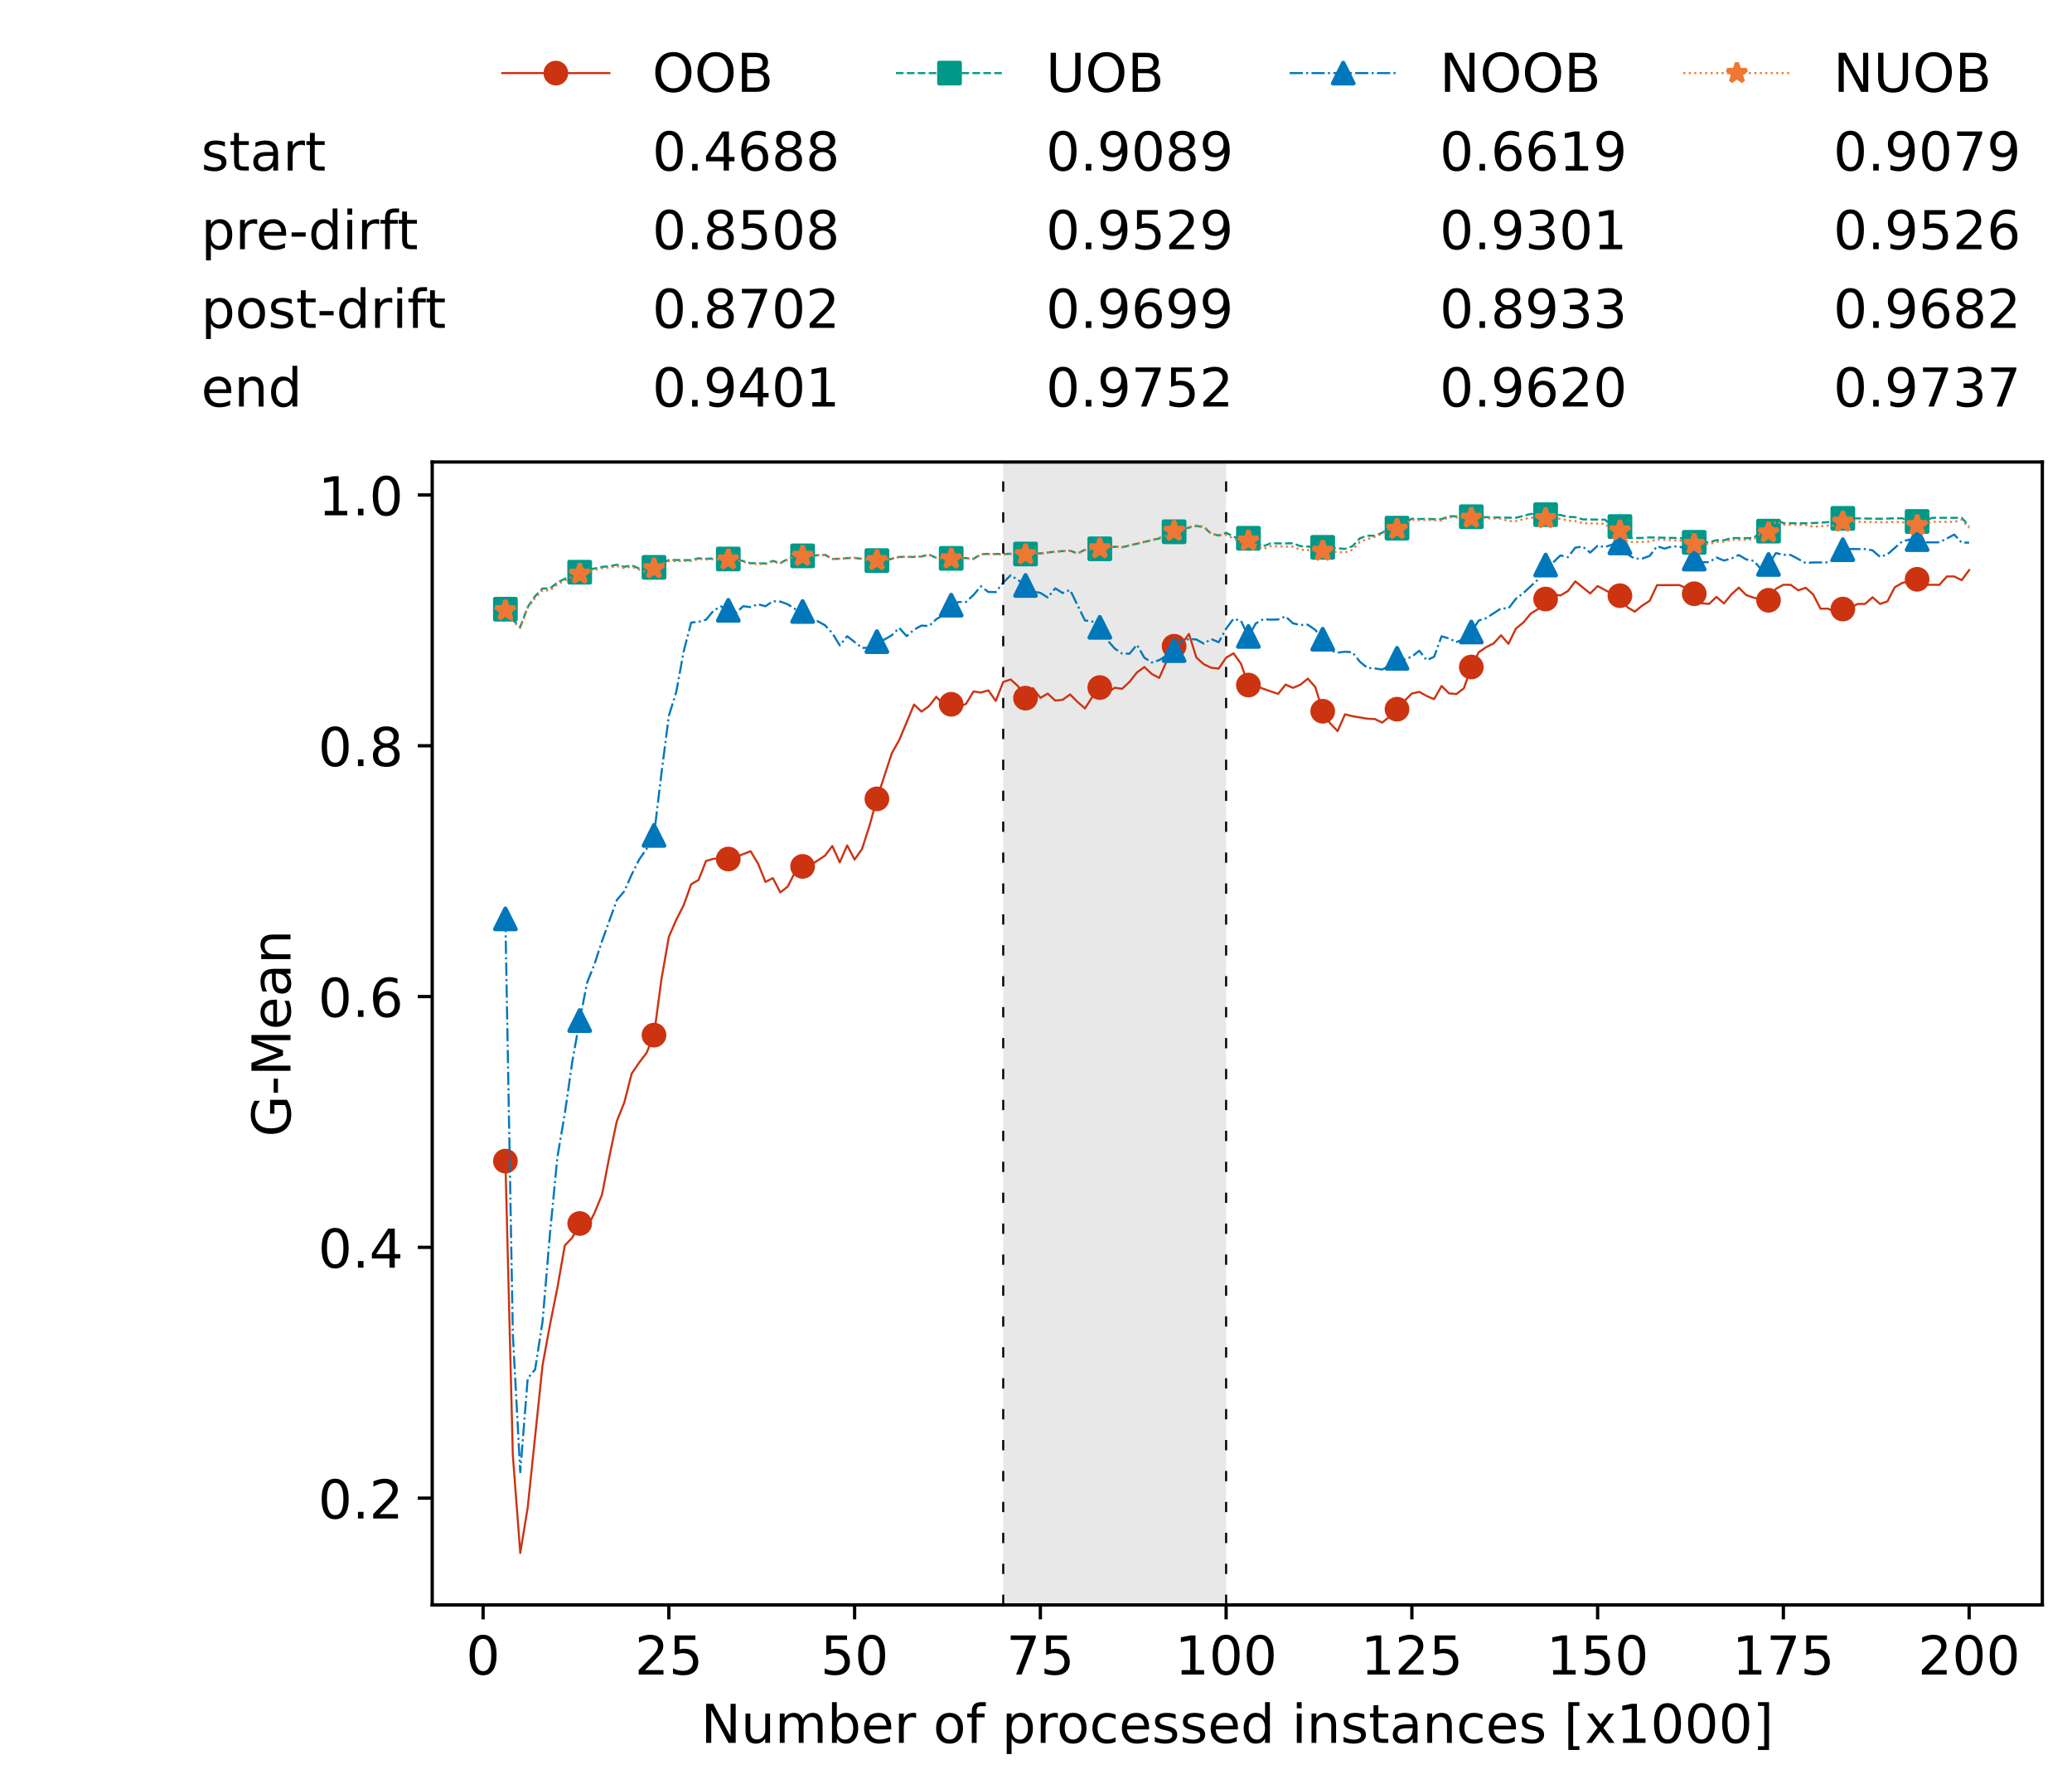 <?xml version="1.0" encoding="utf-8" standalone="no"?>
<!DOCTYPE svg PUBLIC "-//W3C//DTD SVG 1.1//EN"
  "http://www.w3.org/Graphics/SVG/1.1/DTD/svg11.dtd">
<!-- Created with matplotlib (https://matplotlib.org/) -->
<svg height="432.615pt" version="1.1" viewBox="0 0 502.65 432.615" width="502.65pt" xmlns="http://www.w3.org/2000/svg" xmlns:xlink="http://www.w3.org/1999/xlink">
 <defs>
  <style type="text/css">*{stroke-linecap:butt;stroke-linejoin:round;}</style>
 </defs>
 <g id="figure_1">
  <g id="patch_1">
   <path d="M 0 432.615 
L 502.65 432.615 
L 502.65 0 
L 0 0 
z
" style="fill:#ffffff;"/>
  </g>
  <g id="axes_1">
   <g id="patch_2">
    <path d="M 104.85 389.252 
L 495.45 389.252 
L 495.45 112.052 
L 104.85 112.052 
z
" style="fill:#ffffff;"/>
   </g>
   <g id="patch_3">
    <path clip-path="url(#p56d41743b7)" d="M 297.446 389.252 
L 297.446 112.052 
L 243.372 112.052 
L 243.372 389.252 
z
" style="fill:#d3d3d3;opacity:0.5;"/>
   </g>
   <g id="matplotlib.axis_1">
    <g id="xtick_1">
     <g id="line2d_1">
      <defs>
       <path d="M 0 0 
L 0 3.5 
" id="me917d706bb" style="stroke:#000000;stroke-width:0.8;"/>
      </defs>
      <g>
       <use style="stroke:#000000;stroke-width:0.8;" x="117.197" xlink:href="#me917d706bb" y="389.252"/>
      </g>
     </g>
     <g id="text_1">
      <!-- 0 -->
      <g transform="translate(113.061 406.13)scale(0.13 -0.13)">
       <defs>
        <path d="M 31.781 66.406 
Q 24.172 66.406 20.328 58.906 
Q 16.5 51.422 16.5 36.375 
Q 16.5 21.391 20.328 13.891 
Q 24.172 6.391 31.781 6.391 
Q 39.453 6.391 43.281 13.891 
Q 47.125 21.391 47.125 36.375 
Q 47.125 51.422 43.281 58.906 
Q 39.453 66.406 31.781 66.406 
z
M 31.781 74.219 
Q 44.047 74.219 50.516 64.516 
Q 56.984 54.828 56.984 36.375 
Q 56.984 17.969 50.516 8.266 
Q 44.047 -1.422 31.781 -1.422 
Q 19.531 -1.422 13.062 8.266 
Q 6.594 17.969 6.594 36.375 
Q 6.594 54.828 13.062 64.516 
Q 19.531 74.219 31.781 74.219 
z
" id="DejaVuSans-48"/>
       </defs>
       <use xlink:href="#DejaVuSans-48"/>
      </g>
     </g>
    </g>
    <g id="xtick_2">
     <g id="line2d_2">
      <g>
       <use style="stroke:#000000;stroke-width:0.8;" x="162.259" xlink:href="#me917d706bb" y="389.252"/>
      </g>
     </g>
     <g id="text_2">
      <!-- 25 -->
      <g transform="translate(153.988 406.13)scale(0.13 -0.13)">
       <defs>
        <path d="M 19.188 8.297 
L 53.609 8.297 
L 53.609 0 
L 7.328 0 
L 7.328 8.297 
Q 12.938 14.109 22.625 23.891 
Q 32.328 33.688 34.812 36.531 
Q 39.547 41.844 41.422 45.531 
Q 43.312 49.219 43.312 52.781 
Q 43.312 58.594 39.234 62.25 
Q 35.156 65.922 28.609 65.922 
Q 23.969 65.922 18.812 64.312 
Q 13.672 62.703 7.812 59.422 
L 7.812 69.391 
Q 13.766 71.781 18.938 73 
Q 24.125 74.219 28.422 74.219 
Q 39.75 74.219 46.484 68.547 
Q 53.219 62.891 53.219 53.422 
Q 53.219 48.922 51.531 44.891 
Q 49.859 40.875 45.406 35.406 
Q 44.188 33.984 37.641 27.219 
Q 31.109 20.453 19.188 8.297 
z
" id="DejaVuSans-50"/>
        <path d="M 10.797 72.906 
L 49.516 72.906 
L 49.516 64.594 
L 19.828 64.594 
L 19.828 46.734 
Q 21.969 47.469 24.109 47.828 
Q 26.266 48.188 28.422 48.188 
Q 40.625 48.188 47.75 41.5 
Q 54.891 34.812 54.891 23.391 
Q 54.891 11.625 47.562 5.094 
Q 40.234 -1.422 26.906 -1.422 
Q 22.312 -1.422 17.547 -0.641 
Q 12.797 0.141 7.719 1.703 
L 7.719 11.625 
Q 12.109 9.234 16.797 8.062 
Q 21.484 6.891 26.703 6.891 
Q 35.156 6.891 40.078 11.328 
Q 45.016 15.766 45.016 23.391 
Q 45.016 31 40.078 35.438 
Q 35.156 39.891 26.703 39.891 
Q 22.75 39.891 18.812 39.016 
Q 14.891 38.141 10.797 36.281 
z
" id="DejaVuSans-53"/>
       </defs>
       <use xlink:href="#DejaVuSans-50"/>
       <use x="63.623" xlink:href="#DejaVuSans-53"/>
      </g>
     </g>
    </g>
    <g id="xtick_3">
     <g id="line2d_3">
      <g>
       <use style="stroke:#000000;stroke-width:0.8;" x="207.322" xlink:href="#me917d706bb" y="389.252"/>
      </g>
     </g>
     <g id="text_3">
      <!-- 50 -->
      <g transform="translate(199.05 406.13)scale(0.13 -0.13)">
       <use xlink:href="#DejaVuSans-53"/>
       <use x="63.623" xlink:href="#DejaVuSans-48"/>
      </g>
     </g>
    </g>
    <g id="xtick_4">
     <g id="line2d_4">
      <g>
       <use style="stroke:#000000;stroke-width:0.8;" x="252.384" xlink:href="#me917d706bb" y="389.252"/>
      </g>
     </g>
     <g id="text_4">
      <!-- 75 -->
      <g transform="translate(244.113 406.13)scale(0.13 -0.13)">
       <defs>
        <path d="M 8.203 72.906 
L 55.078 72.906 
L 55.078 68.703 
L 28.609 0 
L 18.312 0 
L 43.219 64.594 
L 8.203 64.594 
z
" id="DejaVuSans-55"/>
       </defs>
       <use xlink:href="#DejaVuSans-55"/>
       <use x="63.623" xlink:href="#DejaVuSans-53"/>
      </g>
     </g>
    </g>
    <g id="xtick_5">
     <g id="line2d_5">
      <g>
       <use style="stroke:#000000;stroke-width:0.8;" x="297.446" xlink:href="#me917d706bb" y="389.252"/>
      </g>
     </g>
     <g id="text_5">
      <!-- 100 -->
      <g transform="translate(285.039 406.13)scale(0.13 -0.13)">
       <defs>
        <path d="M 12.406 8.297 
L 28.516 8.297 
L 28.516 63.922 
L 10.984 60.406 
L 10.984 69.391 
L 28.422 72.906 
L 38.281 72.906 
L 38.281 8.297 
L 54.391 8.297 
L 54.391 0 
L 12.406 0 
z
" id="DejaVuSans-49"/>
       </defs>
       <use xlink:href="#DejaVuSans-49"/>
       <use x="63.623" xlink:href="#DejaVuSans-48"/>
       <use x="127.246" xlink:href="#DejaVuSans-48"/>
      </g>
     </g>
    </g>
    <g id="xtick_6">
     <g id="line2d_6">
      <g>
       <use style="stroke:#000000;stroke-width:0.8;" x="342.509" xlink:href="#me917d706bb" y="389.252"/>
      </g>
     </g>
     <g id="text_6">
      <!-- 125 -->
      <g transform="translate(330.102 406.13)scale(0.13 -0.13)">
       <use xlink:href="#DejaVuSans-49"/>
       <use x="63.623" xlink:href="#DejaVuSans-50"/>
       <use x="127.246" xlink:href="#DejaVuSans-53"/>
      </g>
     </g>
    </g>
    <g id="xtick_7">
     <g id="line2d_7">
      <g>
       <use style="stroke:#000000;stroke-width:0.8;" x="387.571" xlink:href="#me917d706bb" y="389.252"/>
      </g>
     </g>
     <g id="text_7">
      <!-- 150 -->
      <g transform="translate(375.164 406.13)scale(0.13 -0.13)">
       <use xlink:href="#DejaVuSans-49"/>
       <use x="63.623" xlink:href="#DejaVuSans-53"/>
       <use x="127.246" xlink:href="#DejaVuSans-48"/>
      </g>
     </g>
    </g>
    <g id="xtick_8">
     <g id="line2d_8">
      <g>
       <use style="stroke:#000000;stroke-width:0.8;" x="432.633" xlink:href="#me917d706bb" y="389.252"/>
      </g>
     </g>
     <g id="text_8">
      <!-- 175 -->
      <g transform="translate(420.226 406.13)scale(0.13 -0.13)">
       <use xlink:href="#DejaVuSans-49"/>
       <use x="63.623" xlink:href="#DejaVuSans-55"/>
       <use x="127.246" xlink:href="#DejaVuSans-53"/>
      </g>
     </g>
    </g>
    <g id="xtick_9">
     <g id="line2d_9">
      <g>
       <use style="stroke:#000000;stroke-width:0.8;" x="477.695" xlink:href="#me917d706bb" y="389.252"/>
      </g>
     </g>
     <g id="text_9">
      <!-- 200 -->
      <g transform="translate(465.289 406.13)scale(0.13 -0.13)">
       <use xlink:href="#DejaVuSans-50"/>
       <use x="63.623" xlink:href="#DejaVuSans-48"/>
       <use x="127.246" xlink:href="#DejaVuSans-48"/>
      </g>
     </g>
    </g>
    <g id="text_10">
     <!-- Number of processed instances [x1000] -->
     <g transform="translate(170.025 422.711)scale(0.13 -0.13)">
      <defs>
       <path d="M 9.812 72.906 
L 23.094 72.906 
L 55.422 11.922 
L 55.422 72.906 
L 64.984 72.906 
L 64.984 0 
L 51.703 0 
L 19.391 60.984 
L 19.391 0 
L 9.812 0 
z
" id="DejaVuSans-78"/>
       <path d="M 8.5 21.578 
L 8.5 54.688 
L 17.484 54.688 
L 17.484 21.922 
Q 17.484 14.156 20.5 10.266 
Q 23.531 6.391 29.594 6.391 
Q 36.859 6.391 41.078 11.031 
Q 45.312 15.672 45.312 23.688 
L 45.312 54.688 
L 54.297 54.688 
L 54.297 0 
L 45.312 0 
L 45.312 8.406 
Q 42.047 3.422 37.719 1 
Q 33.406 -1.422 27.688 -1.422 
Q 18.266 -1.422 13.375 4.438 
Q 8.5 10.297 8.5 21.578 
z
M 31.109 56 
z
" id="DejaVuSans-117"/>
       <path d="M 52 44.188 
Q 55.375 50.25 60.062 53.125 
Q 64.75 56 71.094 56 
Q 79.641 56 84.281 50.016 
Q 88.922 44.047 88.922 33.016 
L 88.922 0 
L 79.891 0 
L 79.891 32.719 
Q 79.891 40.578 77.094 44.375 
Q 74.312 48.188 68.609 48.188 
Q 61.625 48.188 57.562 43.547 
Q 53.516 38.922 53.516 30.906 
L 53.516 0 
L 44.484 0 
L 44.484 32.719 
Q 44.484 40.625 41.703 44.406 
Q 38.922 48.188 33.109 48.188 
Q 26.219 48.188 22.156 43.531 
Q 18.109 38.875 18.109 30.906 
L 18.109 0 
L 9.078 0 
L 9.078 54.688 
L 18.109 54.688 
L 18.109 46.188 
Q 21.188 51.219 25.484 53.609 
Q 29.781 56 35.688 56 
Q 41.656 56 45.828 52.969 
Q 50 49.953 52 44.188 
z
" id="DejaVuSans-109"/>
       <path d="M 48.688 27.297 
Q 48.688 37.203 44.609 42.844 
Q 40.531 48.484 33.406 48.484 
Q 26.266 48.484 22.188 42.844 
Q 18.109 37.203 18.109 27.297 
Q 18.109 17.391 22.188 11.75 
Q 26.266 6.109 33.406 6.109 
Q 40.531 6.109 44.609 11.75 
Q 48.688 17.391 48.688 27.297 
z
M 18.109 46.391 
Q 20.953 51.266 25.266 53.625 
Q 29.594 56 35.594 56 
Q 45.562 56 51.781 48.094 
Q 58.016 40.188 58.016 27.297 
Q 58.016 14.406 51.781 6.484 
Q 45.562 -1.422 35.594 -1.422 
Q 29.594 -1.422 25.266 0.953 
Q 20.953 3.328 18.109 8.203 
L 18.109 0 
L 9.078 0 
L 9.078 75.984 
L 18.109 75.984 
z
" id="DejaVuSans-98"/>
       <path d="M 56.203 29.594 
L 56.203 25.203 
L 14.891 25.203 
Q 15.484 15.922 20.484 11.062 
Q 25.484 6.203 34.422 6.203 
Q 39.594 6.203 44.453 7.469 
Q 49.312 8.734 54.109 11.281 
L 54.109 2.781 
Q 49.266 0.734 44.188 -0.344 
Q 39.109 -1.422 33.891 -1.422 
Q 20.797 -1.422 13.156 6.188 
Q 5.516 13.812 5.516 26.812 
Q 5.516 40.234 12.766 48.109 
Q 20.016 56 32.328 56 
Q 43.359 56 49.781 48.891 
Q 56.203 41.797 56.203 29.594 
z
M 47.219 32.234 
Q 47.125 39.594 43.094 43.984 
Q 39.062 48.391 32.422 48.391 
Q 24.906 48.391 20.391 44.141 
Q 15.875 39.891 15.188 32.172 
z
" id="DejaVuSans-101"/>
       <path d="M 41.109 46.297 
Q 39.594 47.172 37.812 47.578 
Q 36.031 48 33.891 48 
Q 26.266 48 22.188 43.047 
Q 18.109 38.094 18.109 28.812 
L 18.109 0 
L 9.078 0 
L 9.078 54.688 
L 18.109 54.688 
L 18.109 46.188 
Q 20.953 51.172 25.484 53.578 
Q 30.031 56 36.531 56 
Q 37.453 56 38.578 55.875 
Q 39.703 55.766 41.062 55.516 
z
" id="DejaVuSans-114"/>
       <path id="DejaVuSans-32"/>
       <path d="M 30.609 48.391 
Q 23.391 48.391 19.188 42.75 
Q 14.984 37.109 14.984 27.297 
Q 14.984 17.484 19.156 11.844 
Q 23.344 6.203 30.609 6.203 
Q 37.797 6.203 41.984 11.859 
Q 46.188 17.531 46.188 27.297 
Q 46.188 37.016 41.984 42.703 
Q 37.797 48.391 30.609 48.391 
z
M 30.609 56 
Q 42.328 56 49.016 48.375 
Q 55.719 40.766 55.719 27.297 
Q 55.719 13.875 49.016 6.219 
Q 42.328 -1.422 30.609 -1.422 
Q 18.844 -1.422 12.172 6.219 
Q 5.516 13.875 5.516 27.297 
Q 5.516 40.766 12.172 48.375 
Q 18.844 56 30.609 56 
z
" id="DejaVuSans-111"/>
       <path d="M 37.109 75.984 
L 37.109 68.5 
L 28.516 68.5 
Q 23.688 68.5 21.797 66.547 
Q 19.922 64.594 19.922 59.516 
L 19.922 54.688 
L 34.719 54.688 
L 34.719 47.703 
L 19.922 47.703 
L 19.922 0 
L 10.891 0 
L 10.891 47.703 
L 2.297 47.703 
L 2.297 54.688 
L 10.891 54.688 
L 10.891 58.5 
Q 10.891 67.625 15.141 71.797 
Q 19.391 75.984 28.609 75.984 
z
" id="DejaVuSans-102"/>
       <path d="M 18.109 8.203 
L 18.109 -20.797 
L 9.078 -20.797 
L 9.078 54.688 
L 18.109 54.688 
L 18.109 46.391 
Q 20.953 51.266 25.266 53.625 
Q 29.594 56 35.594 56 
Q 45.562 56 51.781 48.094 
Q 58.016 40.188 58.016 27.297 
Q 58.016 14.406 51.781 6.484 
Q 45.562 -1.422 35.594 -1.422 
Q 29.594 -1.422 25.266 0.953 
Q 20.953 3.328 18.109 8.203 
z
M 48.688 27.297 
Q 48.688 37.203 44.609 42.844 
Q 40.531 48.484 33.406 48.484 
Q 26.266 48.484 22.188 42.844 
Q 18.109 37.203 18.109 27.297 
Q 18.109 17.391 22.188 11.75 
Q 26.266 6.109 33.406 6.109 
Q 40.531 6.109 44.609 11.75 
Q 48.688 17.391 48.688 27.297 
z
" id="DejaVuSans-112"/>
       <path d="M 48.781 52.594 
L 48.781 44.188 
Q 44.969 46.297 41.141 47.344 
Q 37.312 48.391 33.406 48.391 
Q 24.656 48.391 19.812 42.844 
Q 14.984 37.312 14.984 27.297 
Q 14.984 17.281 19.812 11.734 
Q 24.656 6.203 33.406 6.203 
Q 37.312 6.203 41.141 7.25 
Q 44.969 8.297 48.781 10.406 
L 48.781 2.094 
Q 45.016 0.344 40.984 -0.531 
Q 36.969 -1.422 32.422 -1.422 
Q 20.062 -1.422 12.781 6.344 
Q 5.516 14.109 5.516 27.297 
Q 5.516 40.672 12.859 48.328 
Q 20.219 56 33.016 56 
Q 37.156 56 41.109 55.141 
Q 45.062 54.297 48.781 52.594 
z
" id="DejaVuSans-99"/>
       <path d="M 44.281 53.078 
L 44.281 44.578 
Q 40.484 46.531 36.375 47.5 
Q 32.281 48.484 27.875 48.484 
Q 21.188 48.484 17.844 46.438 
Q 14.5 44.391 14.5 40.281 
Q 14.5 37.156 16.891 35.375 
Q 19.281 33.594 26.516 31.984 
L 29.594 31.297 
Q 39.156 29.25 43.188 25.516 
Q 47.219 21.781 47.219 15.094 
Q 47.219 7.469 41.188 3.016 
Q 35.156 -1.422 24.609 -1.422 
Q 20.219 -1.422 15.453 -0.562 
Q 10.688 0.297 5.422 2 
L 5.422 11.281 
Q 10.406 8.688 15.234 7.391 
Q 20.062 6.109 24.812 6.109 
Q 31.156 6.109 34.562 8.281 
Q 37.984 10.453 37.984 14.406 
Q 37.984 18.062 35.516 20.016 
Q 33.062 21.969 24.703 23.781 
L 21.578 24.516 
Q 13.234 26.266 9.516 29.906 
Q 5.812 33.547 5.812 39.891 
Q 5.812 47.609 11.281 51.797 
Q 16.75 56 26.812 56 
Q 31.781 56 36.172 55.266 
Q 40.578 54.547 44.281 53.078 
z
" id="DejaVuSans-115"/>
       <path d="M 45.406 46.391 
L 45.406 75.984 
L 54.391 75.984 
L 54.391 0 
L 45.406 0 
L 45.406 8.203 
Q 42.578 3.328 38.25 0.953 
Q 33.938 -1.422 27.875 -1.422 
Q 17.969 -1.422 11.734 6.484 
Q 5.516 14.406 5.516 27.297 
Q 5.516 40.188 11.734 48.094 
Q 17.969 56 27.875 56 
Q 33.938 56 38.25 53.625 
Q 42.578 51.266 45.406 46.391 
z
M 14.797 27.297 
Q 14.797 17.391 18.875 11.75 
Q 22.953 6.109 30.078 6.109 
Q 37.203 6.109 41.297 11.75 
Q 45.406 17.391 45.406 27.297 
Q 45.406 37.203 41.297 42.844 
Q 37.203 48.484 30.078 48.484 
Q 22.953 48.484 18.875 42.844 
Q 14.797 37.203 14.797 27.297 
z
" id="DejaVuSans-100"/>
       <path d="M 9.422 54.688 
L 18.406 54.688 
L 18.406 0 
L 9.422 0 
z
M 9.422 75.984 
L 18.406 75.984 
L 18.406 64.594 
L 9.422 64.594 
z
" id="DejaVuSans-105"/>
       <path d="M 54.891 33.016 
L 54.891 0 
L 45.906 0 
L 45.906 32.719 
Q 45.906 40.484 42.875 44.328 
Q 39.844 48.188 33.797 48.188 
Q 26.516 48.188 22.312 43.547 
Q 18.109 38.922 18.109 30.906 
L 18.109 0 
L 9.078 0 
L 9.078 54.688 
L 18.109 54.688 
L 18.109 46.188 
Q 21.344 51.125 25.703 53.562 
Q 30.078 56 35.797 56 
Q 45.219 56 50.047 50.172 
Q 54.891 44.344 54.891 33.016 
z
" id="DejaVuSans-110"/>
       <path d="M 18.312 70.219 
L 18.312 54.688 
L 36.812 54.688 
L 36.812 47.703 
L 18.312 47.703 
L 18.312 18.016 
Q 18.312 11.328 20.141 9.422 
Q 21.969 7.516 27.594 7.516 
L 36.812 7.516 
L 36.812 0 
L 27.594 0 
Q 17.188 0 13.234 3.875 
Q 9.281 7.766 9.281 18.016 
L 9.281 47.703 
L 2.688 47.703 
L 2.688 54.688 
L 9.281 54.688 
L 9.281 70.219 
z
" id="DejaVuSans-116"/>
       <path d="M 34.281 27.484 
Q 23.391 27.484 19.188 25 
Q 14.984 22.516 14.984 16.5 
Q 14.984 11.719 18.141 8.906 
Q 21.297 6.109 26.703 6.109 
Q 34.188 6.109 38.703 11.406 
Q 43.219 16.703 43.219 25.484 
L 43.219 27.484 
z
M 52.203 31.203 
L 52.203 0 
L 43.219 0 
L 43.219 8.297 
Q 40.141 3.328 35.547 0.953 
Q 30.953 -1.422 24.312 -1.422 
Q 15.922 -1.422 10.953 3.297 
Q 6 8.016 6 15.922 
Q 6 25.141 12.172 29.828 
Q 18.359 34.516 30.609 34.516 
L 43.219 34.516 
L 43.219 35.406 
Q 43.219 41.609 39.141 45 
Q 35.062 48.391 27.688 48.391 
Q 23 48.391 18.547 47.266 
Q 14.109 46.141 10.016 43.891 
L 10.016 52.203 
Q 14.938 54.109 19.578 55.047 
Q 24.219 56 28.609 56 
Q 40.484 56 46.344 49.844 
Q 52.203 43.703 52.203 31.203 
z
" id="DejaVuSans-97"/>
       <path d="M 8.594 75.984 
L 29.297 75.984 
L 29.297 69 
L 17.578 69 
L 17.578 -6.203 
L 29.297 -6.203 
L 29.297 -13.188 
L 8.594 -13.188 
z
" id="DejaVuSans-91"/>
       <path d="M 54.891 54.688 
L 35.109 28.078 
L 55.906 0 
L 45.312 0 
L 29.391 21.484 
L 13.484 0 
L 2.875 0 
L 24.125 28.609 
L 4.688 54.688 
L 15.281 54.688 
L 29.781 35.203 
L 44.281 54.688 
z
" id="DejaVuSans-120"/>
       <path d="M 30.422 75.984 
L 30.422 -13.188 
L 9.719 -13.188 
L 9.719 -6.203 
L 21.391 -6.203 
L 21.391 69 
L 9.719 69 
L 9.719 75.984 
z
" id="DejaVuSans-93"/>
      </defs>
      <use xlink:href="#DejaVuSans-78"/>
      <use x="74.805" xlink:href="#DejaVuSans-117"/>
      <use x="138.184" xlink:href="#DejaVuSans-109"/>
      <use x="235.596" xlink:href="#DejaVuSans-98"/>
      <use x="299.072" xlink:href="#DejaVuSans-101"/>
      <use x="360.596" xlink:href="#DejaVuSans-114"/>
      <use x="401.709" xlink:href="#DejaVuSans-32"/>
      <use x="433.496" xlink:href="#DejaVuSans-111"/>
      <use x="494.678" xlink:href="#DejaVuSans-102"/>
      <use x="529.883" xlink:href="#DejaVuSans-32"/>
      <use x="561.67" xlink:href="#DejaVuSans-112"/>
      <use x="625.146" xlink:href="#DejaVuSans-114"/>
      <use x="664.01" xlink:href="#DejaVuSans-111"/>
      <use x="725.191" xlink:href="#DejaVuSans-99"/>
      <use x="780.172" xlink:href="#DejaVuSans-101"/>
      <use x="841.695" xlink:href="#DejaVuSans-115"/>
      <use x="893.795" xlink:href="#DejaVuSans-115"/>
      <use x="945.895" xlink:href="#DejaVuSans-101"/>
      <use x="1007.418" xlink:href="#DejaVuSans-100"/>
      <use x="1070.895" xlink:href="#DejaVuSans-32"/>
      <use x="1102.682" xlink:href="#DejaVuSans-105"/>
      <use x="1130.465" xlink:href="#DejaVuSans-110"/>
      <use x="1193.844" xlink:href="#DejaVuSans-115"/>
      <use x="1245.943" xlink:href="#DejaVuSans-116"/>
      <use x="1285.152" xlink:href="#DejaVuSans-97"/>
      <use x="1346.432" xlink:href="#DejaVuSans-110"/>
      <use x="1409.811" xlink:href="#DejaVuSans-99"/>
      <use x="1464.791" xlink:href="#DejaVuSans-101"/>
      <use x="1526.314" xlink:href="#DejaVuSans-115"/>
      <use x="1578.414" xlink:href="#DejaVuSans-32"/>
      <use x="1610.201" xlink:href="#DejaVuSans-91"/>
      <use x="1649.215" xlink:href="#DejaVuSans-120"/>
      <use x="1708.395" xlink:href="#DejaVuSans-49"/>
      <use x="1772.018" xlink:href="#DejaVuSans-48"/>
      <use x="1835.641" xlink:href="#DejaVuSans-48"/>
      <use x="1899.264" xlink:href="#DejaVuSans-48"/>
      <use x="1962.887" xlink:href="#DejaVuSans-93"/>
     </g>
    </g>
   </g>
   <g id="matplotlib.axis_2">
    <g id="ytick_1">
     <g id="line2d_10">
      <defs>
       <path d="M 0 0 
L -3.5 0 
" id="m2caedd9248" style="stroke:#000000;stroke-width:0.8;"/>
      </defs>
      <g>
       <use style="stroke:#000000;stroke-width:0.8;" x="104.85" xlink:href="#m2caedd9248" y="363.349"/>
      </g>
     </g>
     <g id="text_11">
      <!-- 0.2 -->
      <g transform="translate(77.176 368.288)scale(0.13 -0.13)">
       <defs>
        <path d="M 10.688 12.406 
L 21 12.406 
L 21 0 
L 10.688 0 
z
" id="DejaVuSans-46"/>
       </defs>
       <use xlink:href="#DejaVuSans-48"/>
       <use x="63.623" xlink:href="#DejaVuSans-46"/>
       <use x="95.41" xlink:href="#DejaVuSans-50"/>
      </g>
     </g>
    </g>
    <g id="ytick_2">
     <g id="line2d_11">
      <g>
       <use style="stroke:#000000;stroke-width:0.8;" x="104.85" xlink:href="#m2caedd9248" y="302.523"/>
      </g>
     </g>
     <g id="text_12">
      <!-- 0.4 -->
      <g transform="translate(77.176 307.462)scale(0.13 -0.13)">
       <defs>
        <path d="M 37.797 64.312 
L 12.891 25.391 
L 37.797 25.391 
z
M 35.203 72.906 
L 47.609 72.906 
L 47.609 25.391 
L 58.016 25.391 
L 58.016 17.188 
L 47.609 17.188 
L 47.609 0 
L 37.797 0 
L 37.797 17.188 
L 4.891 17.188 
L 4.891 26.703 
z
" id="DejaVuSans-52"/>
       </defs>
       <use xlink:href="#DejaVuSans-48"/>
       <use x="63.623" xlink:href="#DejaVuSans-46"/>
       <use x="95.41" xlink:href="#DejaVuSans-52"/>
      </g>
     </g>
    </g>
    <g id="ytick_3">
     <g id="line2d_12">
      <g>
       <use style="stroke:#000000;stroke-width:0.8;" x="104.85" xlink:href="#m2caedd9248" y="241.697"/>
      </g>
     </g>
     <g id="text_13">
      <!-- 0.6 -->
      <g transform="translate(77.176 246.636)scale(0.13 -0.13)">
       <defs>
        <path d="M 33.016 40.375 
Q 26.375 40.375 22.484 35.828 
Q 18.609 31.297 18.609 23.391 
Q 18.609 15.531 22.484 10.953 
Q 26.375 6.391 33.016 6.391 
Q 39.656 6.391 43.531 10.953 
Q 47.406 15.531 47.406 23.391 
Q 47.406 31.297 43.531 35.828 
Q 39.656 40.375 33.016 40.375 
z
M 52.594 71.297 
L 52.594 62.312 
Q 48.875 64.062 45.094 64.984 
Q 41.312 65.922 37.594 65.922 
Q 27.828 65.922 22.672 59.328 
Q 17.531 52.734 16.797 39.406 
Q 19.672 43.656 24.016 45.922 
Q 28.375 48.188 33.594 48.188 
Q 44.578 48.188 50.953 41.516 
Q 57.328 34.859 57.328 23.391 
Q 57.328 12.156 50.688 5.359 
Q 44.047 -1.422 33.016 -1.422 
Q 20.359 -1.422 13.672 8.266 
Q 6.984 17.969 6.984 36.375 
Q 6.984 53.656 15.188 63.938 
Q 23.391 74.219 37.203 74.219 
Q 40.922 74.219 44.703 73.484 
Q 48.484 72.75 52.594 71.297 
z
" id="DejaVuSans-54"/>
       </defs>
       <use xlink:href="#DejaVuSans-48"/>
       <use x="63.623" xlink:href="#DejaVuSans-46"/>
       <use x="95.41" xlink:href="#DejaVuSans-54"/>
      </g>
     </g>
    </g>
    <g id="ytick_4">
     <g id="line2d_13">
      <g>
       <use style="stroke:#000000;stroke-width:0.8;" x="104.85" xlink:href="#m2caedd9248" y="180.871"/>
      </g>
     </g>
     <g id="text_14">
      <!-- 0.8 -->
      <g transform="translate(77.176 185.81)scale(0.13 -0.13)">
       <defs>
        <path d="M 31.781 34.625 
Q 24.75 34.625 20.719 30.859 
Q 16.703 27.094 16.703 20.516 
Q 16.703 13.922 20.719 10.156 
Q 24.75 6.391 31.781 6.391 
Q 38.812 6.391 42.859 10.172 
Q 46.922 13.969 46.922 20.516 
Q 46.922 27.094 42.891 30.859 
Q 38.875 34.625 31.781 34.625 
z
M 21.922 38.812 
Q 15.578 40.375 12.031 44.719 
Q 8.5 49.078 8.5 55.328 
Q 8.5 64.062 14.719 69.141 
Q 20.953 74.219 31.781 74.219 
Q 42.672 74.219 48.875 69.141 
Q 55.078 64.062 55.078 55.328 
Q 55.078 49.078 51.531 44.719 
Q 48 40.375 41.703 38.812 
Q 48.828 37.156 52.797 32.312 
Q 56.781 27.484 56.781 20.516 
Q 56.781 9.906 50.312 4.234 
Q 43.844 -1.422 31.781 -1.422 
Q 19.734 -1.422 13.25 4.234 
Q 6.781 9.906 6.781 20.516 
Q 6.781 27.484 10.781 32.312 
Q 14.797 37.156 21.922 38.812 
z
M 18.312 54.391 
Q 18.312 48.734 21.844 45.562 
Q 25.391 42.391 31.781 42.391 
Q 38.141 42.391 41.719 45.562 
Q 45.312 48.734 45.312 54.391 
Q 45.312 60.062 41.719 63.234 
Q 38.141 66.406 31.781 66.406 
Q 25.391 66.406 21.844 63.234 
Q 18.312 60.062 18.312 54.391 
z
" id="DejaVuSans-56"/>
       </defs>
       <use xlink:href="#DejaVuSans-48"/>
       <use x="63.623" xlink:href="#DejaVuSans-46"/>
       <use x="95.41" xlink:href="#DejaVuSans-56"/>
      </g>
     </g>
    </g>
    <g id="ytick_5">
     <g id="line2d_14">
      <g>
       <use style="stroke:#000000;stroke-width:0.8;" x="104.85" xlink:href="#m2caedd9248" y="120.045"/>
      </g>
     </g>
     <g id="text_15">
      <!-- 1.0 -->
      <g transform="translate(77.176 124.984)scale(0.13 -0.13)">
       <use xlink:href="#DejaVuSans-49"/>
       <use x="63.623" xlink:href="#DejaVuSans-46"/>
       <use x="95.41" xlink:href="#DejaVuSans-48"/>
      </g>
     </g>
    </g>
    <g id="text_16">
     <!-- G-Mean -->
     <g transform="translate(70.472 275.744)rotate(-90)scale(0.13 -0.13)">
      <defs>
       <path d="M 59.516 10.406 
L 59.516 29.984 
L 43.406 29.984 
L 43.406 38.094 
L 69.281 38.094 
L 69.281 6.781 
Q 63.578 2.734 56.688 0.656 
Q 49.812 -1.422 42 -1.422 
Q 24.906 -1.422 15.25 8.562 
Q 5.609 18.562 5.609 36.375 
Q 5.609 54.25 15.25 64.234 
Q 24.906 74.219 42 74.219 
Q 49.125 74.219 55.547 72.453 
Q 61.969 70.703 67.391 67.281 
L 67.391 56.781 
Q 61.922 61.422 55.766 63.766 
Q 49.609 66.109 42.828 66.109 
Q 29.438 66.109 22.719 58.641 
Q 16.016 51.172 16.016 36.375 
Q 16.016 21.625 22.719 14.156 
Q 29.438 6.688 42.828 6.688 
Q 48.047 6.688 52.141 7.594 
Q 56.25 8.5 59.516 10.406 
z
" id="DejaVuSans-71"/>
       <path d="M 4.891 31.391 
L 31.203 31.391 
L 31.203 23.391 
L 4.891 23.391 
z
" id="DejaVuSans-45"/>
       <path d="M 9.812 72.906 
L 24.516 72.906 
L 43.109 23.297 
L 61.812 72.906 
L 76.516 72.906 
L 76.516 0 
L 66.891 0 
L 66.891 64.016 
L 48.094 14.016 
L 38.188 14.016 
L 19.391 64.016 
L 19.391 0 
L 9.812 0 
z
" id="DejaVuSans-77"/>
      </defs>
      <use xlink:href="#DejaVuSans-71"/>
      <use x="77.49" xlink:href="#DejaVuSans-45"/>
      <use x="113.574" xlink:href="#DejaVuSans-77"/>
      <use x="199.854" xlink:href="#DejaVuSans-101"/>
      <use x="261.377" xlink:href="#DejaVuSans-97"/>
      <use x="322.656" xlink:href="#DejaVuSans-110"/>
     </g>
    </g>
   </g>
   <g id="line2d_15"/>
   <g id="line2d_16"/>
   <g id="line2d_17"/>
   <g id="line2d_18"/>
   <g id="line2d_19"/>
   <g id="line2d_20">
    <path clip-path="url(#p56d41743b7)" d="M 122.605 281.605 
L 124.407 352.89 
L 126.21 376.652 
L 128.012 365.654 
L 131.617 331.124 
L 133.419 321.312 
L 135.222 312.309 
L 137.024 302.037 
L 138.827 300.186 
L 140.629 296.74 
L 142.432 297.819 
L 144.234 294.134 
L 146.037 289.774 
L 147.839 280.469 
L 149.642 271.906 
L 151.444 267.408 
L 153.247 260.368 
L 155.049 257.728 
L 156.852 255.369 
L 158.654 251.055 
L 160.457 237.522 
L 162.259 227.203 
L 164.062 223.061 
L 165.864 219.521 
L 167.667 214.462 
L 169.469 213.416 
L 171.272 208.817 
L 173.074 208.291 
L 174.877 208.162 
L 176.679 208.344 
L 178.482 207.867 
L 182.087 206.445 
L 183.889 209.435 
L 185.692 213.897 
L 187.494 212.974 
L 189.297 216.439 
L 191.099 215.026 
L 192.902 211.451 
L 194.704 210.132 
L 196.507 209.91 
L 200.112 207.545 
L 201.914 205.176 
L 203.717 209.157 
L 205.519 205.034 
L 207.322 208.472 
L 209.124 205.9 
L 210.927 200.301 
L 212.729 193.758 
L 216.334 182.707 
L 218.137 179.49 
L 221.742 170.877 
L 223.544 172.588 
L 225.347 171.286 
L 227.149 168.994 
L 228.952 170.929 
L 230.754 170.814 
L 232.557 171.506 
L 234.359 170.699 
L 236.162 167.703 
L 237.964 167.965 
L 239.767 167.437 
L 241.569 170.005 
L 243.372 165.41 
L 245.174 164.792 
L 246.976 166.428 
L 248.779 169.323 
L 250.581 166.918 
L 252.384 169.252 
L 254.186 168.223 
L 255.989 169.924 
L 257.791 169.722 
L 259.594 168.422 
L 261.396 170.232 
L 263.199 171.829 
L 265.001 168.99 
L 266.804 166.753 
L 268.606 168.072 
L 270.409 166.801 
L 272.211 167.063 
L 274.014 165.372 
L 275.816 163.088 
L 277.619 161.773 
L 279.421 163.466 
L 281.224 164.408 
L 283.026 160.357 
L 284.829 156.735 
L 286.631 156.17 
L 288.434 153.744 
L 290.236 159.487 
L 292.039 161.104 
L 293.841 161.962 
L 295.644 162.15 
L 297.446 159.511 
L 299.249 158.457 
L 301.051 160.971 
L 302.854 166.145 
L 304.656 166.292 
L 306.459 167.053 
L 310.064 168.294 
L 311.866 166.043 
L 313.669 166.827 
L 315.471 166.06 
L 317.274 164.594 
L 319.076 166.62 
L 320.879 172.497 
L 322.681 175.431 
L 324.484 177.313 
L 326.286 173.252 
L 328.089 173.696 
L 331.694 174.309 
L 333.496 174.391 
L 335.299 175.249 
L 337.101 173.831 
L 338.904 172.004 
L 340.706 170.007 
L 342.509 168.195 
L 344.311 167.801 
L 346.114 168.816 
L 347.916 169.561 
L 349.719 166.368 
L 351.521 168.169 
L 353.324 168.324 
L 355.126 166.936 
L 356.928 161.774 
L 358.731 158.177 
L 360.533 156.957 
L 362.336 156.062 
L 364.138 154.074 
L 365.941 156.158 
L 367.743 152.447 
L 369.546 150.993 
L 371.348 148.812 
L 373.151 147.708 
L 374.953 145.287 
L 376.756 144.172 
L 378.558 144.414 
L 380.361 143.351 
L 382.163 141.005 
L 385.768 143.935 
L 387.571 142.134 
L 391.176 144.074 
L 392.978 144.472 
L 394.781 147.262 
L 396.583 148.347 
L 398.386 146.89 
L 400.188 145.723 
L 401.991 141.913 
L 407.398 141.904 
L 409.201 142.668 
L 411.003 144.004 
L 412.806 146.303 
L 414.608 146.468 
L 416.411 144.765 
L 418.213 146.362 
L 420.016 144.166 
L 421.818 142.519 
L 423.621 144.338 
L 425.423 144.951 
L 427.226 145.369 
L 429.028 145.587 
L 430.831 142.798 
L 432.633 141.831 
L 434.436 141.846 
L 436.238 143.188 
L 438.041 142.556 
L 439.843 144.146 
L 441.646 147.627 
L 443.448 147.619 
L 445.251 148.45 
L 447.053 147.721 
L 448.856 147.428 
L 450.658 146.476 
L 452.461 146.469 
L 454.263 144.864 
L 456.066 146.468 
L 457.868 145.857 
L 459.671 142.413 
L 461.473 141.382 
L 465.078 140.503 
L 466.881 141.827 
L 470.485 141.841 
L 472.288 139.815 
L 474.09 139.815 
L 475.893 140.713 
L 477.695 138.265 
L 477.695 138.265 
" style="fill:none;stroke:#cc3311;stroke-linecap:square;stroke-width:0.5;"/>
    <defs>
     <path d="M 0 2.5 
C 0.663 2.5 1.299 2.237 1.768 1.768 
C 2.237 1.299 2.5 0.663 2.5 0 
C 2.5 -0.663 2.237 -1.299 1.768 -1.768 
C 1.299 -2.237 0.663 -2.5 0 -2.5 
C -0.663 -2.5 -1.299 -2.237 -1.768 -1.768 
C -2.237 -1.299 -2.5 -0.663 -2.5 0 
C -2.5 0.663 -2.237 1.299 -1.768 1.768 
C -1.299 2.237 -0.663 2.5 0 2.5 
z
" id="mccfdeaaf3d" style="stroke:#cc3311;"/>
    </defs>
    <g clip-path="url(#p56d41743b7)">
     <use style="fill:#cc3311;stroke:#cc3311;" x="122.605" xlink:href="#mccfdeaaf3d" y="281.605"/>
     <use style="fill:#cc3311;stroke:#cc3311;" x="140.629" xlink:href="#mccfdeaaf3d" y="296.74"/>
     <use style="fill:#cc3311;stroke:#cc3311;" x="158.654" xlink:href="#mccfdeaaf3d" y="251.055"/>
     <use style="fill:#cc3311;stroke:#cc3311;" x="176.679" xlink:href="#mccfdeaaf3d" y="208.344"/>
     <use style="fill:#cc3311;stroke:#cc3311;" x="194.704" xlink:href="#mccfdeaaf3d" y="210.132"/>
     <use style="fill:#cc3311;stroke:#cc3311;" x="212.729" xlink:href="#mccfdeaaf3d" y="193.758"/>
     <use style="fill:#cc3311;stroke:#cc3311;" x="230.754" xlink:href="#mccfdeaaf3d" y="170.814"/>
     <use style="fill:#cc3311;stroke:#cc3311;" x="248.779" xlink:href="#mccfdeaaf3d" y="169.323"/>
     <use style="fill:#cc3311;stroke:#cc3311;" x="266.804" xlink:href="#mccfdeaaf3d" y="166.753"/>
     <use style="fill:#cc3311;stroke:#cc3311;" x="284.829" xlink:href="#mccfdeaaf3d" y="156.735"/>
     <use style="fill:#cc3311;stroke:#cc3311;" x="302.854" xlink:href="#mccfdeaaf3d" y="166.145"/>
     <use style="fill:#cc3311;stroke:#cc3311;" x="320.879" xlink:href="#mccfdeaaf3d" y="172.497"/>
     <use style="fill:#cc3311;stroke:#cc3311;" x="338.904" xlink:href="#mccfdeaaf3d" y="172.004"/>
     <use style="fill:#cc3311;stroke:#cc3311;" x="356.928" xlink:href="#mccfdeaaf3d" y="161.774"/>
     <use style="fill:#cc3311;stroke:#cc3311;" x="374.953" xlink:href="#mccfdeaaf3d" y="145.287"/>
     <use style="fill:#cc3311;stroke:#cc3311;" x="392.978" xlink:href="#mccfdeaaf3d" y="144.472"/>
     <use style="fill:#cc3311;stroke:#cc3311;" x="411.003" xlink:href="#mccfdeaaf3d" y="144.004"/>
     <use style="fill:#cc3311;stroke:#cc3311;" x="429.028" xlink:href="#mccfdeaaf3d" y="145.587"/>
     <use style="fill:#cc3311;stroke:#cc3311;" x="447.053" xlink:href="#mccfdeaaf3d" y="147.721"/>
     <use style="fill:#cc3311;stroke:#cc3311;" x="465.078" xlink:href="#mccfdeaaf3d" y="140.503"/>
    </g>
   </g>
   <g id="line2d_21"/>
   <g id="line2d_22"/>
   <g id="line2d_23"/>
   <g id="line2d_24"/>
   <g id="line2d_25">
    <path clip-path="url(#p56d41743b7)" d="M 122.605 147.751 
L 124.407 150.378 
L 126.21 152.042 
L 128.012 147.223 
L 129.815 144.583 
L 131.617 142.727 
L 133.419 142.736 
L 135.222 141.282 
L 138.827 139.454 
L 140.629 138.777 
L 142.432 138.252 
L 146.037 137.497 
L 147.839 137.332 
L 149.642 136.963 
L 151.444 137.471 
L 153.247 137.118 
L 155.049 137.886 
L 156.852 138.453 
L 158.654 137.601 
L 160.457 136.621 
L 162.259 135.817 
L 167.667 135.846 
L 169.469 135.402 
L 171.272 135.523 
L 173.074 135.465 
L 176.679 135.573 
L 178.482 135.568 
L 182.087 136.585 
L 185.692 136.655 
L 187.494 136.037 
L 189.297 136.558 
L 191.099 135.597 
L 192.902 134.764 
L 196.507 134.833 
L 200.112 134.542 
L 201.914 135.558 
L 203.717 135.528 
L 205.519 135.361 
L 207.322 135.319 
L 209.124 135.55 
L 210.927 136.013 
L 214.532 135.989 
L 218.137 135.08 
L 221.742 135.076 
L 223.544 134.972 
L 225.347 134.498 
L 227.149 135.311 
L 232.557 135.402 
L 234.359 135.349 
L 236.162 135.528 
L 237.964 134.425 
L 239.767 134.335 
L 243.372 134.372 
L 245.174 134.298 
L 246.976 133.798 
L 248.779 134.366 
L 252.384 134.212 
L 255.989 133.777 
L 259.594 133.546 
L 261.396 134.244 
L 263.199 133.331 
L 268.606 132.922 
L 270.409 132.598 
L 272.211 132.738 
L 281.224 130.587 
L 283.026 130.059 
L 284.829 128.971 
L 288.434 127.957 
L 290.236 127.564 
L 292.039 127.829 
L 293.841 129.458 
L 295.644 129.882 
L 297.446 129.211 
L 299.249 130.147 
L 301.051 130.949 
L 302.854 130.546 
L 306.459 132.482 
L 308.261 131.779 
L 311.866 131.793 
L 313.669 131.747 
L 315.471 132.472 
L 320.879 132.75 
L 326.286 133.115 
L 328.089 132.494 
L 329.891 130.561 
L 331.694 129.901 
L 333.496 129.962 
L 335.299 129.199 
L 337.101 128.092 
L 338.904 128.1 
L 340.706 126.875 
L 342.509 125.804 
L 344.311 125.883 
L 346.114 125.829 
L 347.916 125.931 
L 349.719 125.907 
L 351.521 125.192 
L 364.138 125.531 
L 367.743 125.578 
L 371.348 124.652 
L 378.558 124.901 
L 380.361 125.355 
L 382.163 125.425 
L 383.966 125.964 
L 389.373 126.041 
L 391.176 127.722 
L 392.978 127.713 
L 394.781 130.474 
L 398.386 130.473 
L 400.188 130.34 
L 409.201 130.54 
L 411.003 131.533 
L 414.608 131.523 
L 416.411 131.013 
L 418.213 131.029 
L 420.016 130.489 
L 423.621 130.518 
L 425.423 130.478 
L 427.226 128.843 
L 429.028 128.82 
L 430.831 126.066 
L 432.633 126.868 
L 438.041 126.922 
L 441.646 126.774 
L 443.448 126.634 
L 445.251 126.681 
L 447.053 125.726 
L 450.658 125.727 
L 456.066 125.822 
L 459.671 125.711 
L 461.473 125.704 
L 463.276 126.443 
L 466.881 126.445 
L 468.683 125.588 
L 475.893 125.587 
L 477.695 127.585 
L 477.695 127.585 
" style="fill:none;stroke:#009988;stroke-dasharray:1.85,0.8;stroke-dashoffset:0;stroke-width:0.5;"/>
    <defs>
     <path d="M -2.5 2.5 
L 2.5 2.5 
L 2.5 -2.5 
L -2.5 -2.5 
z
" id="m567f4aa285" style="stroke:#009988;stroke-linejoin:miter;"/>
    </defs>
    <g clip-path="url(#p56d41743b7)">
     <use style="fill:#009988;stroke:#009988;stroke-linejoin:miter;" x="122.605" xlink:href="#m567f4aa285" y="147.751"/>
     <use style="fill:#009988;stroke:#009988;stroke-linejoin:miter;" x="140.629" xlink:href="#m567f4aa285" y="138.777"/>
     <use style="fill:#009988;stroke:#009988;stroke-linejoin:miter;" x="158.654" xlink:href="#m567f4aa285" y="137.601"/>
     <use style="fill:#009988;stroke:#009988;stroke-linejoin:miter;" x="176.679" xlink:href="#m567f4aa285" y="135.573"/>
     <use style="fill:#009988;stroke:#009988;stroke-linejoin:miter;" x="194.704" xlink:href="#m567f4aa285" y="134.816"/>
     <use style="fill:#009988;stroke:#009988;stroke-linejoin:miter;" x="212.729" xlink:href="#m567f4aa285" y="135.973"/>
     <use style="fill:#009988;stroke:#009988;stroke-linejoin:miter;" x="230.754" xlink:href="#m567f4aa285" y="135.426"/>
     <use style="fill:#009988;stroke:#009988;stroke-linejoin:miter;" x="248.779" xlink:href="#m567f4aa285" y="134.366"/>
     <use style="fill:#009988;stroke:#009988;stroke-linejoin:miter;" x="266.804" xlink:href="#m567f4aa285" y="133.107"/>
     <use style="fill:#009988;stroke:#009988;stroke-linejoin:miter;" x="284.829" xlink:href="#m567f4aa285" y="128.971"/>
     <use style="fill:#009988;stroke:#009988;stroke-linejoin:miter;" x="302.854" xlink:href="#m567f4aa285" y="130.546"/>
     <use style="fill:#009988;stroke:#009988;stroke-linejoin:miter;" x="320.879" xlink:href="#m567f4aa285" y="132.75"/>
     <use style="fill:#009988;stroke:#009988;stroke-linejoin:miter;" x="338.904" xlink:href="#m567f4aa285" y="128.1"/>
     <use style="fill:#009988;stroke:#009988;stroke-linejoin:miter;" x="356.928" xlink:href="#m567f4aa285" y="125.327"/>
     <use style="fill:#009988;stroke:#009988;stroke-linejoin:miter;" x="374.953" xlink:href="#m567f4aa285" y="124.824"/>
     <use style="fill:#009988;stroke:#009988;stroke-linejoin:miter;" x="392.978" xlink:href="#m567f4aa285" y="127.713"/>
     <use style="fill:#009988;stroke:#009988;stroke-linejoin:miter;" x="411.003" xlink:href="#m567f4aa285" y="131.533"/>
     <use style="fill:#009988;stroke:#009988;stroke-linejoin:miter;" x="429.028" xlink:href="#m567f4aa285" y="128.82"/>
     <use style="fill:#009988;stroke:#009988;stroke-linejoin:miter;" x="447.053" xlink:href="#m567f4aa285" y="125.726"/>
     <use style="fill:#009988;stroke:#009988;stroke-linejoin:miter;" x="465.078" xlink:href="#m567f4aa285" y="126.483"/>
    </g>
   </g>
   <g id="line2d_26"/>
   <g id="line2d_27"/>
   <g id="line2d_28"/>
   <g id="line2d_29"/>
   <g id="line2d_30">
    <path clip-path="url(#p56d41743b7)" d="M 122.605 222.859 
L 124.407 323.517 
L 126.21 357.07 
L 128.012 334.321 
L 129.815 332.139 
L 131.617 320.536 
L 133.419 299.185 
L 135.222 280.633 
L 137.024 270.051 
L 138.827 257.521 
L 140.629 247.519 
L 142.432 238.306 
L 144.234 233.793 
L 146.037 228.268 
L 149.642 218.281 
L 151.444 216.173 
L 153.247 212.092 
L 155.049 208.494 
L 156.852 205.871 
L 158.654 202.616 
L 160.457 187.626 
L 162.259 173.599 
L 164.062 167.805 
L 165.864 157.926 
L 167.667 150.995 
L 169.469 150.806 
L 171.272 150.307 
L 173.074 148.13 
L 174.877 147.064 
L 176.679 148.022 
L 178.482 148.712 
L 180.284 147.029 
L 182.087 147.242 
L 183.889 146.542 
L 185.692 147.03 
L 187.494 145.821 
L 189.297 145.902 
L 191.099 146.555 
L 192.902 147.716 
L 194.704 148.309 
L 196.507 150.338 
L 198.309 150.645 
L 200.112 151.623 
L 201.914 153.558 
L 203.717 156.528 
L 205.519 154.303 
L 209.124 157.134 
L 210.927 157.119 
L 212.729 155.621 
L 214.532 155.132 
L 216.334 154.082 
L 218.137 152.288 
L 219.939 154.278 
L 221.742 152.715 
L 223.544 151.716 
L 225.347 151.854 
L 227.149 150.172 
L 228.952 149.129 
L 230.754 146.774 
L 232.557 146.009 
L 234.359 145.987 
L 236.162 144.305 
L 237.964 142.188 
L 239.767 143.573 
L 241.569 143.602 
L 243.372 141.296 
L 245.174 139.529 
L 246.976 140.664 
L 250.581 143.401 
L 252.384 143.804 
L 254.186 144.912 
L 255.989 142.697 
L 257.791 143.822 
L 259.594 143.072 
L 263.199 150.479 
L 265.001 150.732 
L 266.804 152.146 
L 268.606 155.223 
L 270.409 157.281 
L 272.211 158.51 
L 274.014 158.549 
L 275.816 156.38 
L 277.619 159.53 
L 279.421 160.69 
L 281.224 160.1 
L 284.829 157.792 
L 286.631 155.496 
L 288.434 154.976 
L 290.236 155.088 
L 292.039 156.109 
L 293.841 154.991 
L 295.644 155.756 
L 297.446 152.485 
L 299.249 150.061 
L 301.051 150.573 
L 302.854 154.358 
L 304.656 151.203 
L 306.459 150.164 
L 308.261 150.295 
L 310.064 150.241 
L 311.866 149.497 
L 313.669 151.179 
L 315.471 151.575 
L 317.274 151.528 
L 319.076 152.769 
L 320.879 155.034 
L 322.681 157.725 
L 324.484 158.28 
L 326.286 158.064 
L 328.089 158.198 
L 329.891 160.472 
L 331.694 161.965 
L 333.496 162.118 
L 335.299 162.384 
L 337.101 161.49 
L 338.904 159.673 
L 340.706 159.938 
L 342.509 159.256 
L 344.311 157.828 
L 346.114 160.13 
L 347.916 159.286 
L 349.719 154.323 
L 351.521 154.859 
L 353.324 155.716 
L 355.126 155.019 
L 356.928 153.283 
L 358.731 150.506 
L 360.533 149.921 
L 364.138 147.562 
L 365.941 147.562 
L 367.743 145.219 
L 369.546 143.844 
L 373.151 140.496 
L 374.953 137.045 
L 376.756 136.425 
L 378.558 134.707 
L 380.361 135.134 
L 382.163 132.81 
L 383.966 132.574 
L 385.768 134.022 
L 387.571 132.36 
L 389.373 132.677 
L 391.176 132.047 
L 392.978 131.682 
L 394.781 134.414 
L 396.583 135.506 
L 398.386 135.475 
L 400.188 134.835 
L 401.991 132.468 
L 403.793 133.055 
L 405.596 132.536 
L 407.398 132.521 
L 409.201 133.276 
L 411.003 135.596 
L 412.806 136.372 
L 414.608 136.333 
L 416.411 135.208 
L 418.213 135.955 
L 420.016 135.456 
L 421.818 134.618 
L 423.621 135.683 
L 425.423 136.026 
L 427.226 138.022 
L 429.028 136.904 
L 430.831 134.133 
L 432.633 134.581 
L 434.436 134.604 
L 438.041 136.549 
L 439.843 136.416 
L 443.448 136.386 
L 445.251 135.615 
L 447.053 133.317 
L 448.856 133.155 
L 452.461 133.163 
L 454.263 133.481 
L 456.066 135.053 
L 457.868 134.459 
L 461.473 131.284 
L 463.276 130.867 
L 465.078 130.875 
L 466.881 131.543 
L 470.485 131.542 
L 474.09 129.65 
L 475.893 131.622 
L 477.695 131.591 
L 477.695 131.591 
" style="fill:none;stroke:#0077bb;stroke-dasharray:3.2,0.8,0.5,0.8;stroke-dashoffset:0;stroke-width:0.5;"/>
    <defs>
     <path d="M 0 -2.5 
L -2.5 2.5 
L 2.5 2.5 
z
" id="m0a8f06d0b9" style="stroke:#0077bb;stroke-linejoin:miter;"/>
    </defs>
    <g clip-path="url(#p56d41743b7)">
     <use style="fill:#0077bb;stroke:#0077bb;stroke-linejoin:miter;" x="122.605" xlink:href="#m0a8f06d0b9" y="222.859"/>
     <use style="fill:#0077bb;stroke:#0077bb;stroke-linejoin:miter;" x="140.629" xlink:href="#m0a8f06d0b9" y="247.519"/>
     <use style="fill:#0077bb;stroke:#0077bb;stroke-linejoin:miter;" x="158.654" xlink:href="#m0a8f06d0b9" y="202.616"/>
     <use style="fill:#0077bb;stroke:#0077bb;stroke-linejoin:miter;" x="176.679" xlink:href="#m0a8f06d0b9" y="148.022"/>
     <use style="fill:#0077bb;stroke:#0077bb;stroke-linejoin:miter;" x="194.704" xlink:href="#m0a8f06d0b9" y="148.309"/>
     <use style="fill:#0077bb;stroke:#0077bb;stroke-linejoin:miter;" x="212.729" xlink:href="#m0a8f06d0b9" y="155.621"/>
     <use style="fill:#0077bb;stroke:#0077bb;stroke-linejoin:miter;" x="230.754" xlink:href="#m0a8f06d0b9" y="146.774"/>
     <use style="fill:#0077bb;stroke:#0077bb;stroke-linejoin:miter;" x="248.779" xlink:href="#m0a8f06d0b9" y="141.989"/>
     <use style="fill:#0077bb;stroke:#0077bb;stroke-linejoin:miter;" x="266.804" xlink:href="#m0a8f06d0b9" y="152.146"/>
     <use style="fill:#0077bb;stroke:#0077bb;stroke-linejoin:miter;" x="284.829" xlink:href="#m0a8f06d0b9" y="157.792"/>
     <use style="fill:#0077bb;stroke:#0077bb;stroke-linejoin:miter;" x="302.854" xlink:href="#m0a8f06d0b9" y="154.358"/>
     <use style="fill:#0077bb;stroke:#0077bb;stroke-linejoin:miter;" x="320.879" xlink:href="#m0a8f06d0b9" y="155.034"/>
     <use style="fill:#0077bb;stroke:#0077bb;stroke-linejoin:miter;" x="338.904" xlink:href="#m0a8f06d0b9" y="159.673"/>
     <use style="fill:#0077bb;stroke:#0077bb;stroke-linejoin:miter;" x="356.928" xlink:href="#m0a8f06d0b9" y="153.283"/>
     <use style="fill:#0077bb;stroke:#0077bb;stroke-linejoin:miter;" x="374.953" xlink:href="#m0a8f06d0b9" y="137.045"/>
     <use style="fill:#0077bb;stroke:#0077bb;stroke-linejoin:miter;" x="392.978" xlink:href="#m0a8f06d0b9" y="131.682"/>
     <use style="fill:#0077bb;stroke:#0077bb;stroke-linejoin:miter;" x="411.003" xlink:href="#m0a8f06d0b9" y="135.596"/>
     <use style="fill:#0077bb;stroke:#0077bb;stroke-linejoin:miter;" x="429.028" xlink:href="#m0a8f06d0b9" y="136.904"/>
     <use style="fill:#0077bb;stroke:#0077bb;stroke-linejoin:miter;" x="447.053" xlink:href="#m0a8f06d0b9" y="133.317"/>
     <use style="fill:#0077bb;stroke:#0077bb;stroke-linejoin:miter;" x="465.078" xlink:href="#m0a8f06d0b9" y="130.875"/>
    </g>
   </g>
   <g id="line2d_31"/>
   <g id="line2d_32"/>
   <g id="line2d_33"/>
   <g id="line2d_34"/>
   <g id="line2d_35">
    <path clip-path="url(#p56d41743b7)" d="M 122.605 148.051 
L 124.407 150.676 
L 126.21 152.29 
L 128.012 147.449 
L 129.815 145.022 
L 131.617 143.201 
L 133.419 143.208 
L 135.222 141.755 
L 138.827 139.848 
L 142.432 138.621 
L 146.037 137.836 
L 147.839 137.659 
L 149.642 137.28 
L 151.444 137.787 
L 153.247 137.426 
L 155.049 138.177 
L 156.852 138.73 
L 158.654 137.887 
L 160.457 136.9 
L 162.259 136.104 
L 167.667 136.061 
L 169.469 135.593 
L 171.272 135.699 
L 173.074 135.641 
L 176.679 135.724 
L 178.482 135.735 
L 182.087 136.752 
L 185.692 136.806 
L 187.494 136.18 
L 189.297 136.685 
L 191.099 135.716 
L 192.902 134.875 
L 196.507 134.857 
L 198.309 134.637 
L 200.112 134.542 
L 201.914 135.542 
L 203.717 135.504 
L 205.519 135.321 
L 207.322 135.279 
L 209.124 135.517 
L 210.927 135.98 
L 214.532 135.916 
L 218.137 135.025 
L 219.939 135.084 
L 223.544 134.933 
L 225.347 134.475 
L 227.149 135.288 
L 232.557 135.482 
L 234.359 135.437 
L 236.162 135.625 
L 237.964 134.514 
L 239.767 134.4 
L 243.372 134.469 
L 245.174 134.379 
L 246.976 133.862 
L 248.779 134.448 
L 252.384 134.27 
L 255.989 133.826 
L 259.594 133.588 
L 261.396 134.277 
L 263.199 133.388 
L 265.001 133.156 
L 268.606 132.836 
L 270.409 132.512 
L 272.211 132.644 
L 279.421 130.963 
L 283.026 129.841 
L 284.829 128.799 
L 288.434 127.815 
L 290.236 127.422 
L 292.039 127.708 
L 293.841 129.351 
L 295.644 129.796 
L 297.446 129.726 
L 301.051 131.51 
L 302.854 131.147 
L 306.459 133.15 
L 308.261 132.47 
L 313.669 132.586 
L 315.471 133.326 
L 326.286 133.986 
L 328.089 133.366 
L 329.891 131.428 
L 331.694 130.746 
L 333.496 130.207 
L 335.299 129.451 
L 337.101 128.338 
L 338.904 128.33 
L 340.706 127.1 
L 342.509 126.046 
L 344.311 126.141 
L 346.114 126.071 
L 347.916 126.196 
L 349.719 126.173 
L 351.521 125.466 
L 364.138 125.782 
L 365.941 126.396 
L 367.743 126.396 
L 371.348 125.501 
L 378.558 125.813 
L 380.361 126.251 
L 382.163 126.383 
L 383.966 126.891 
L 387.571 126.993 
L 389.373 127.007 
L 391.176 128.706 
L 392.978 128.698 
L 394.781 131.45 
L 398.386 131.449 
L 400.188 131.316 
L 401.991 130.826 
L 407.398 131.122 
L 409.201 131.012 
L 411.003 131.964 
L 414.608 131.961 
L 416.411 131.437 
L 418.213 131.383 
L 420.016 130.897 
L 423.621 130.887 
L 425.423 130.847 
L 427.226 129.186 
L 429.028 129.178 
L 430.831 126.424 
L 432.633 127.249 
L 438.041 127.326 
L 439.843 127.756 
L 443.448 127.475 
L 445.251 127.506 
L 447.053 126.561 
L 450.658 126.538 
L 456.066 126.664 
L 459.671 126.593 
L 461.473 126.609 
L 463.276 127.347 
L 466.881 127.388 
L 468.683 126.539 
L 474.09 126.579 
L 475.893 126.031 
L 477.695 128.042 
L 477.695 128.042 
" style="fill:none;stroke:#ee7733;stroke-dasharray:0.5,0.825;stroke-dashoffset:0;stroke-width:0.5;"/>
    <defs>
     <path d="M 0 -2.5 
L -0.561 -0.773 
L -2.378 -0.773 
L -0.908 0.295 
L -1.469 2.023 
L -0 0.955 
L 1.469 2.023 
L 0.908 0.295 
L 2.378 -0.773 
L 0.561 -0.773 
z
" id="m50cb1d79e3" style="stroke:#ee7733;stroke-linejoin:bevel;"/>
    </defs>
    <g clip-path="url(#p56d41743b7)">
     <use style="fill:#ee7733;stroke:#ee7733;stroke-linejoin:bevel;" x="122.605" xlink:href="#m50cb1d79e3" y="148.051"/>
     <use style="fill:#ee7733;stroke:#ee7733;stroke-linejoin:bevel;" x="140.629" xlink:href="#m50cb1d79e3" y="139.179"/>
     <use style="fill:#ee7733;stroke:#ee7733;stroke-linejoin:bevel;" x="158.654" xlink:href="#m50cb1d79e3" y="137.887"/>
     <use style="fill:#ee7733;stroke:#ee7733;stroke-linejoin:bevel;" x="176.679" xlink:href="#m50cb1d79e3" y="135.724"/>
     <use style="fill:#ee7733;stroke:#ee7733;stroke-linejoin:bevel;" x="194.704" xlink:href="#m50cb1d79e3" y="134.863"/>
     <use style="fill:#ee7733;stroke:#ee7733;stroke-linejoin:bevel;" x="212.729" xlink:href="#m50cb1d79e3" y="135.901"/>
     <use style="fill:#ee7733;stroke:#ee7733;stroke-linejoin:bevel;" x="230.754" xlink:href="#m50cb1d79e3" y="135.506"/>
     <use style="fill:#ee7733;stroke:#ee7733;stroke-linejoin:bevel;" x="248.779" xlink:href="#m50cb1d79e3" y="134.448"/>
     <use style="fill:#ee7733;stroke:#ee7733;stroke-linejoin:bevel;" x="266.804" xlink:href="#m50cb1d79e3" y="133.036"/>
     <use style="fill:#ee7733;stroke:#ee7733;stroke-linejoin:bevel;" x="284.829" xlink:href="#m50cb1d79e3" y="128.799"/>
     <use style="fill:#ee7733;stroke:#ee7733;stroke-linejoin:bevel;" x="302.854" xlink:href="#m50cb1d79e3" y="131.147"/>
     <use style="fill:#ee7733;stroke:#ee7733;stroke-linejoin:bevel;" x="320.879" xlink:href="#m50cb1d79e3" y="133.62"/>
     <use style="fill:#ee7733;stroke:#ee7733;stroke-linejoin:bevel;" x="338.904" xlink:href="#m50cb1d79e3" y="128.33"/>
     <use style="fill:#ee7733;stroke:#ee7733;stroke-linejoin:bevel;" x="356.928" xlink:href="#m50cb1d79e3" y="125.624"/>
     <use style="fill:#ee7733;stroke:#ee7733;stroke-linejoin:bevel;" x="374.953" xlink:href="#m50cb1d79e3" y="125.736"/>
     <use style="fill:#ee7733;stroke:#ee7733;stroke-linejoin:bevel;" x="392.978" xlink:href="#m50cb1d79e3" y="128.698"/>
     <use style="fill:#ee7733;stroke:#ee7733;stroke-linejoin:bevel;" x="411.003" xlink:href="#m50cb1d79e3" y="131.964"/>
     <use style="fill:#ee7733;stroke:#ee7733;stroke-linejoin:bevel;" x="429.028" xlink:href="#m50cb1d79e3" y="129.178"/>
     <use style="fill:#ee7733;stroke:#ee7733;stroke-linejoin:bevel;" x="447.053" xlink:href="#m50cb1d79e3" y="126.561"/>
     <use style="fill:#ee7733;stroke:#ee7733;stroke-linejoin:bevel;" x="465.078" xlink:href="#m50cb1d79e3" y="127.387"/>
    </g>
   </g>
   <g id="line2d_36"/>
   <g id="line2d_37"/>
   <g id="line2d_38"/>
   <g id="line2d_39"/>
   <g id="line2d_40">
    <path clip-path="url(#p56d41743b7)" d="M 243.372 389.252 
L 243.372 112.052 
" style="fill:none;stroke:#000000;stroke-dasharray:2.5,5;stroke-dashoffset:0;stroke-width:0.5;"/>
   </g>
   <g id="line2d_41">
    <path clip-path="url(#p56d41743b7)" d="M 297.446 389.252 
L 297.446 112.052 
" style="fill:none;stroke:#000000;stroke-dasharray:2.5,5;stroke-dashoffset:0;stroke-width:0.5;"/>
   </g>
   <g id="patch_4">
    <path d="M 104.85 389.252 
L 104.85 112.052 
" style="fill:none;stroke:#000000;stroke-linecap:square;stroke-linejoin:miter;stroke-width:0.8;"/>
   </g>
   <g id="patch_5">
    <path d="M 495.45 389.252 
L 495.45 112.052 
" style="fill:none;stroke:#000000;stroke-linecap:square;stroke-linejoin:miter;stroke-width:0.8;"/>
   </g>
   <g id="patch_6">
    <path d="M 104.85 389.252 
L 495.45 389.252 
" style="fill:none;stroke:#000000;stroke-linecap:square;stroke-linejoin:miter;stroke-width:0.8;"/>
   </g>
   <g id="patch_7">
    <path d="M 104.85 112.052 
L 495.45 112.052 
" style="fill:none;stroke:#000000;stroke-linecap:square;stroke-linejoin:miter;stroke-width:0.8;"/>
   </g>
   <g id="legend_1">
    <g id="line2d_42"/>
    <g id="line2d_43"/>
    <g id="text_17">
     <!--   -->
     <g transform="translate(48.8 22.278)scale(0.13 -0.13)">
      <use xlink:href="#DejaVuSans-32"/>
     </g>
    </g>
    <g id="line2d_44"/>
    <g id="line2d_45"/>
    <g id="text_18">
     <!-- start -->
     <g transform="translate(48.8 41.36)scale(0.13 -0.13)">
      <use xlink:href="#DejaVuSans-115"/>
      <use x="52.1" xlink:href="#DejaVuSans-116"/>
      <use x="91.309" xlink:href="#DejaVuSans-97"/>
      <use x="152.588" xlink:href="#DejaVuSans-114"/>
      <use x="193.701" xlink:href="#DejaVuSans-116"/>
     </g>
    </g>
    <g id="line2d_46"/>
    <g id="line2d_47"/>
    <g id="text_19">
     <!-- pre-dirft -->
     <g transform="translate(48.8 60.441)scale(0.13 -0.13)">
      <use xlink:href="#DejaVuSans-112"/>
      <use x="63.477" xlink:href="#DejaVuSans-114"/>
      <use x="102.34" xlink:href="#DejaVuSans-101"/>
      <use x="163.863" xlink:href="#DejaVuSans-45"/>
      <use x="199.947" xlink:href="#DejaVuSans-100"/>
      <use x="263.424" xlink:href="#DejaVuSans-105"/>
      <use x="291.207" xlink:href="#DejaVuSans-114"/>
      <use x="332.32" xlink:href="#DejaVuSans-102"/>
      <use x="365.775" xlink:href="#DejaVuSans-116"/>
     </g>
    </g>
    <g id="line2d_48"/>
    <g id="line2d_49"/>
    <g id="text_20">
     <!-- post-drift -->
     <g transform="translate(48.8 79.523)scale(0.13 -0.13)">
      <use xlink:href="#DejaVuSans-112"/>
      <use x="63.477" xlink:href="#DejaVuSans-111"/>
      <use x="124.658" xlink:href="#DejaVuSans-115"/>
      <use x="176.758" xlink:href="#DejaVuSans-116"/>
      <use x="215.967" xlink:href="#DejaVuSans-45"/>
      <use x="252.051" xlink:href="#DejaVuSans-100"/>
      <use x="315.527" xlink:href="#DejaVuSans-114"/>
      <use x="356.641" xlink:href="#DejaVuSans-105"/>
      <use x="384.424" xlink:href="#DejaVuSans-102"/>
      <use x="417.879" xlink:href="#DejaVuSans-116"/>
     </g>
    </g>
    <g id="line2d_50"/>
    <g id="line2d_51"/>
    <g id="text_21">
     <!-- end -->
     <g transform="translate(48.8 98.604)scale(0.13 -0.13)">
      <use xlink:href="#DejaVuSans-101"/>
      <use x="61.523" xlink:href="#DejaVuSans-110"/>
      <use x="124.902" xlink:href="#DejaVuSans-100"/>
     </g>
    </g>
    <g id="line2d_52">
     <path d="M 121.84 17.728 
L 147.84 17.728 
" style="fill:none;stroke:#cc3311;stroke-linecap:square;stroke-width:0.5;"/>
    </g>
    <g id="line2d_53">
     <g>
      <use style="fill:#cc3311;stroke:#cc3311;" x="134.84" xlink:href="#mccfdeaaf3d" y="17.728"/>
     </g>
    </g>
    <g id="text_22">
     <!-- OOB -->
     <g transform="translate(158.24 22.278)scale(0.13 -0.13)">
      <defs>
       <path d="M 39.406 66.219 
Q 28.656 66.219 22.328 58.203 
Q 16.016 50.203 16.016 36.375 
Q 16.016 22.609 22.328 14.594 
Q 28.656 6.594 39.406 6.594 
Q 50.141 6.594 56.422 14.594 
Q 62.703 22.609 62.703 36.375 
Q 62.703 50.203 56.422 58.203 
Q 50.141 66.219 39.406 66.219 
z
M 39.406 74.219 
Q 54.734 74.219 63.906 63.938 
Q 73.094 53.656 73.094 36.375 
Q 73.094 19.141 63.906 8.859 
Q 54.734 -1.422 39.406 -1.422 
Q 24.031 -1.422 14.812 8.828 
Q 5.609 19.094 5.609 36.375 
Q 5.609 53.656 14.812 63.938 
Q 24.031 74.219 39.406 74.219 
z
" id="DejaVuSans-79"/>
       <path d="M 19.672 34.812 
L 19.672 8.109 
L 35.5 8.109 
Q 43.453 8.109 47.281 11.406 
Q 51.125 14.703 51.125 21.484 
Q 51.125 28.328 47.281 31.562 
Q 43.453 34.812 35.5 34.812 
z
M 19.672 64.797 
L 19.672 42.828 
L 34.281 42.828 
Q 41.5 42.828 45.031 45.531 
Q 48.578 48.25 48.578 53.812 
Q 48.578 59.328 45.031 62.062 
Q 41.5 64.797 34.281 64.797 
z
M 9.812 72.906 
L 35.016 72.906 
Q 46.297 72.906 52.391 68.219 
Q 58.5 63.531 58.5 54.891 
Q 58.5 48.188 55.375 44.234 
Q 52.25 40.281 46.188 39.312 
Q 53.469 37.75 57.5 32.781 
Q 61.531 27.828 61.531 20.406 
Q 61.531 10.641 54.891 5.312 
Q 48.25 0 35.984 0 
L 9.812 0 
z
" id="DejaVuSans-66"/>
      </defs>
      <use xlink:href="#DejaVuSans-79"/>
      <use x="78.711" xlink:href="#DejaVuSans-79"/>
      <use x="157.422" xlink:href="#DejaVuSans-66"/>
     </g>
    </g>
    <g id="line2d_54"/>
    <g id="line2d_55"/>
    <g id="text_23">
     <!-- 0.4688 -->
     <g transform="translate(158.24 41.36)scale(0.13 -0.13)">
      <use xlink:href="#DejaVuSans-48"/>
      <use x="63.623" xlink:href="#DejaVuSans-46"/>
      <use x="95.41" xlink:href="#DejaVuSans-52"/>
      <use x="159.033" xlink:href="#DejaVuSans-54"/>
      <use x="222.656" xlink:href="#DejaVuSans-56"/>
      <use x="286.279" xlink:href="#DejaVuSans-56"/>
     </g>
    </g>
    <g id="line2d_56"/>
    <g id="line2d_57"/>
    <g id="text_24">
     <!-- 0.8508 -->
     <g transform="translate(158.24 60.441)scale(0.13 -0.13)">
      <use xlink:href="#DejaVuSans-48"/>
      <use x="63.623" xlink:href="#DejaVuSans-46"/>
      <use x="95.41" xlink:href="#DejaVuSans-56"/>
      <use x="159.033" xlink:href="#DejaVuSans-53"/>
      <use x="222.656" xlink:href="#DejaVuSans-48"/>
      <use x="286.279" xlink:href="#DejaVuSans-56"/>
     </g>
    </g>
    <g id="line2d_58"/>
    <g id="line2d_59"/>
    <g id="text_25">
     <!-- 0.8702 -->
     <g transform="translate(158.24 79.523)scale(0.13 -0.13)">
      <use xlink:href="#DejaVuSans-48"/>
      <use x="63.623" xlink:href="#DejaVuSans-46"/>
      <use x="95.41" xlink:href="#DejaVuSans-56"/>
      <use x="159.033" xlink:href="#DejaVuSans-55"/>
      <use x="222.656" xlink:href="#DejaVuSans-48"/>
      <use x="286.279" xlink:href="#DejaVuSans-50"/>
     </g>
    </g>
    <g id="line2d_60"/>
    <g id="line2d_61"/>
    <g id="text_26">
     <!-- 0.9401 -->
     <g transform="translate(158.24 98.604)scale(0.13 -0.13)">
      <defs>
       <path d="M 10.984 1.516 
L 10.984 10.5 
Q 14.703 8.734 18.5 7.812 
Q 22.312 6.891 25.984 6.891 
Q 35.75 6.891 40.891 13.453 
Q 46.047 20.016 46.781 33.406 
Q 43.953 29.203 39.594 26.953 
Q 35.25 24.703 29.984 24.703 
Q 19.047 24.703 12.672 31.312 
Q 6.297 37.938 6.297 49.422 
Q 6.297 60.641 12.938 67.422 
Q 19.578 74.219 30.609 74.219 
Q 43.266 74.219 49.922 64.516 
Q 56.594 54.828 56.594 36.375 
Q 56.594 19.141 48.406 8.859 
Q 40.234 -1.422 26.422 -1.422 
Q 22.703 -1.422 18.891 -0.688 
Q 15.094 0.047 10.984 1.516 
z
M 30.609 32.422 
Q 37.25 32.422 41.125 36.953 
Q 45.016 41.5 45.016 49.422 
Q 45.016 57.281 41.125 61.844 
Q 37.25 66.406 30.609 66.406 
Q 23.969 66.406 20.094 61.844 
Q 16.219 57.281 16.219 49.422 
Q 16.219 41.5 20.094 36.953 
Q 23.969 32.422 30.609 32.422 
z
" id="DejaVuSans-57"/>
      </defs>
      <use xlink:href="#DejaVuSans-48"/>
      <use x="63.623" xlink:href="#DejaVuSans-46"/>
      <use x="95.41" xlink:href="#DejaVuSans-57"/>
      <use x="159.033" xlink:href="#DejaVuSans-52"/>
      <use x="222.656" xlink:href="#DejaVuSans-48"/>
      <use x="286.279" xlink:href="#DejaVuSans-49"/>
     </g>
    </g>
    <g id="line2d_62">
     <path d="M 217.347 17.728 
L 243.347 17.728 
" style="fill:none;stroke:#009988;stroke-dasharray:1.85,0.8;stroke-dashoffset:0;stroke-width:0.5;"/>
    </g>
    <g id="line2d_63">
     <g>
      <use style="fill:#009988;stroke:#009988;stroke-linejoin:miter;" x="230.347" xlink:href="#m567f4aa285" y="17.728"/>
     </g>
    </g>
    <g id="text_27">
     <!-- UOB -->
     <g transform="translate(253.747 22.278)scale(0.13 -0.13)">
      <defs>
       <path d="M 8.688 72.906 
L 18.609 72.906 
L 18.609 28.609 
Q 18.609 16.891 22.844 11.734 
Q 27.094 6.594 36.625 6.594 
Q 46.094 6.594 50.344 11.734 
Q 54.594 16.891 54.594 28.609 
L 54.594 72.906 
L 64.5 72.906 
L 64.5 27.391 
Q 64.5 13.141 57.438 5.859 
Q 50.391 -1.422 36.625 -1.422 
Q 22.797 -1.422 15.734 5.859 
Q 8.688 13.141 8.688 27.391 
z
" id="DejaVuSans-85"/>
      </defs>
      <use xlink:href="#DejaVuSans-85"/>
      <use x="73.193" xlink:href="#DejaVuSans-79"/>
      <use x="151.904" xlink:href="#DejaVuSans-66"/>
     </g>
    </g>
    <g id="line2d_64"/>
    <g id="line2d_65"/>
    <g id="text_28">
     <!-- 0.9089 -->
     <g transform="translate(253.747 41.36)scale(0.13 -0.13)">
      <use xlink:href="#DejaVuSans-48"/>
      <use x="63.623" xlink:href="#DejaVuSans-46"/>
      <use x="95.41" xlink:href="#DejaVuSans-57"/>
      <use x="159.033" xlink:href="#DejaVuSans-48"/>
      <use x="222.656" xlink:href="#DejaVuSans-56"/>
      <use x="286.279" xlink:href="#DejaVuSans-57"/>
     </g>
    </g>
    <g id="line2d_66"/>
    <g id="line2d_67"/>
    <g id="text_29">
     <!-- 0.9529 -->
     <g transform="translate(253.747 60.441)scale(0.13 -0.13)">
      <use xlink:href="#DejaVuSans-48"/>
      <use x="63.623" xlink:href="#DejaVuSans-46"/>
      <use x="95.41" xlink:href="#DejaVuSans-57"/>
      <use x="159.033" xlink:href="#DejaVuSans-53"/>
      <use x="222.656" xlink:href="#DejaVuSans-50"/>
      <use x="286.279" xlink:href="#DejaVuSans-57"/>
     </g>
    </g>
    <g id="line2d_68"/>
    <g id="line2d_69"/>
    <g id="text_30">
     <!-- 0.9699 -->
     <g transform="translate(253.747 79.523)scale(0.13 -0.13)">
      <use xlink:href="#DejaVuSans-48"/>
      <use x="63.623" xlink:href="#DejaVuSans-46"/>
      <use x="95.41" xlink:href="#DejaVuSans-57"/>
      <use x="159.033" xlink:href="#DejaVuSans-54"/>
      <use x="222.656" xlink:href="#DejaVuSans-57"/>
      <use x="286.279" xlink:href="#DejaVuSans-57"/>
     </g>
    </g>
    <g id="line2d_70"/>
    <g id="line2d_71"/>
    <g id="text_31">
     <!-- 0.9752 -->
     <g transform="translate(253.747 98.604)scale(0.13 -0.13)">
      <use xlink:href="#DejaVuSans-48"/>
      <use x="63.623" xlink:href="#DejaVuSans-46"/>
      <use x="95.41" xlink:href="#DejaVuSans-57"/>
      <use x="159.033" xlink:href="#DejaVuSans-55"/>
      <use x="222.656" xlink:href="#DejaVuSans-53"/>
      <use x="286.279" xlink:href="#DejaVuSans-50"/>
     </g>
    </g>
    <g id="line2d_72">
     <path d="M 312.855 17.728 
L 338.855 17.728 
" style="fill:none;stroke:#0077bb;stroke-dasharray:3.2,0.8,0.5,0.8;stroke-dashoffset:0;stroke-width:0.5;"/>
    </g>
    <g id="line2d_73">
     <g>
      <use style="fill:#0077bb;stroke:#0077bb;stroke-linejoin:miter;" x="325.855" xlink:href="#m0a8f06d0b9" y="17.728"/>
     </g>
    </g>
    <g id="text_32">
     <!-- NOOB -->
     <g transform="translate(349.255 22.278)scale(0.13 -0.13)">
      <use xlink:href="#DejaVuSans-78"/>
      <use x="74.805" xlink:href="#DejaVuSans-79"/>
      <use x="153.516" xlink:href="#DejaVuSans-79"/>
      <use x="232.227" xlink:href="#DejaVuSans-66"/>
     </g>
    </g>
    <g id="line2d_74"/>
    <g id="line2d_75"/>
    <g id="text_33">
     <!-- 0.6619 -->
     <g transform="translate(349.255 41.36)scale(0.13 -0.13)">
      <use xlink:href="#DejaVuSans-48"/>
      <use x="63.623" xlink:href="#DejaVuSans-46"/>
      <use x="95.41" xlink:href="#DejaVuSans-54"/>
      <use x="159.033" xlink:href="#DejaVuSans-54"/>
      <use x="222.656" xlink:href="#DejaVuSans-49"/>
      <use x="286.279" xlink:href="#DejaVuSans-57"/>
     </g>
    </g>
    <g id="line2d_76"/>
    <g id="line2d_77"/>
    <g id="text_34">
     <!-- 0.9301 -->
     <g transform="translate(349.255 60.441)scale(0.13 -0.13)">
      <defs>
       <path d="M 40.578 39.312 
Q 47.656 37.797 51.625 33 
Q 55.609 28.219 55.609 21.188 
Q 55.609 10.406 48.188 4.484 
Q 40.766 -1.422 27.094 -1.422 
Q 22.516 -1.422 17.656 -0.516 
Q 12.797 0.391 7.625 2.203 
L 7.625 11.719 
Q 11.719 9.328 16.594 8.109 
Q 21.484 6.891 26.812 6.891 
Q 36.078 6.891 40.938 10.547 
Q 45.797 14.203 45.797 21.188 
Q 45.797 27.641 41.281 31.266 
Q 36.766 34.906 28.719 34.906 
L 20.219 34.906 
L 20.219 43.016 
L 29.109 43.016 
Q 36.375 43.016 40.234 45.922 
Q 44.094 48.828 44.094 54.297 
Q 44.094 59.906 40.109 62.906 
Q 36.141 65.922 28.719 65.922 
Q 24.656 65.922 20.016 65.031 
Q 15.375 64.156 9.812 62.312 
L 9.812 71.094 
Q 15.438 72.656 20.344 73.438 
Q 25.25 74.219 29.594 74.219 
Q 40.828 74.219 47.359 69.109 
Q 53.906 64.016 53.906 55.328 
Q 53.906 49.266 50.438 45.094 
Q 46.969 40.922 40.578 39.312 
z
" id="DejaVuSans-51"/>
      </defs>
      <use xlink:href="#DejaVuSans-48"/>
      <use x="63.623" xlink:href="#DejaVuSans-46"/>
      <use x="95.41" xlink:href="#DejaVuSans-57"/>
      <use x="159.033" xlink:href="#DejaVuSans-51"/>
      <use x="222.656" xlink:href="#DejaVuSans-48"/>
      <use x="286.279" xlink:href="#DejaVuSans-49"/>
     </g>
    </g>
    <g id="line2d_78"/>
    <g id="line2d_79"/>
    <g id="text_35">
     <!-- 0.8933 -->
     <g transform="translate(349.255 79.523)scale(0.13 -0.13)">
      <use xlink:href="#DejaVuSans-48"/>
      <use x="63.623" xlink:href="#DejaVuSans-46"/>
      <use x="95.41" xlink:href="#DejaVuSans-56"/>
      <use x="159.033" xlink:href="#DejaVuSans-57"/>
      <use x="222.656" xlink:href="#DejaVuSans-51"/>
      <use x="286.279" xlink:href="#DejaVuSans-51"/>
     </g>
    </g>
    <g id="line2d_80"/>
    <g id="line2d_81"/>
    <g id="text_36">
     <!-- 0.9620 -->
     <g transform="translate(349.255 98.604)scale(0.13 -0.13)">
      <use xlink:href="#DejaVuSans-48"/>
      <use x="63.623" xlink:href="#DejaVuSans-46"/>
      <use x="95.41" xlink:href="#DejaVuSans-57"/>
      <use x="159.033" xlink:href="#DejaVuSans-54"/>
      <use x="222.656" xlink:href="#DejaVuSans-50"/>
      <use x="286.279" xlink:href="#DejaVuSans-48"/>
     </g>
    </g>
    <g id="line2d_82">
     <path d="M 408.362 17.728 
L 434.362 17.728 
" style="fill:none;stroke:#ee7733;stroke-dasharray:0.5,0.825;stroke-dashoffset:0;stroke-width:0.5;"/>
    </g>
    <g id="line2d_83">
     <g>
      <use style="fill:#ee7733;stroke:#ee7733;stroke-linejoin:bevel;" x="421.362" xlink:href="#m50cb1d79e3" y="17.728"/>
     </g>
    </g>
    <g id="text_37">
     <!-- NUOB -->
     <g transform="translate(444.762 22.278)scale(0.13 -0.13)">
      <use xlink:href="#DejaVuSans-78"/>
      <use x="74.805" xlink:href="#DejaVuSans-85"/>
      <use x="147.998" xlink:href="#DejaVuSans-79"/>
      <use x="226.709" xlink:href="#DejaVuSans-66"/>
     </g>
    </g>
    <g id="line2d_84"/>
    <g id="line2d_85"/>
    <g id="text_38">
     <!-- 0.9079 -->
     <g transform="translate(444.762 41.36)scale(0.13 -0.13)">
      <use xlink:href="#DejaVuSans-48"/>
      <use x="63.623" xlink:href="#DejaVuSans-46"/>
      <use x="95.41" xlink:href="#DejaVuSans-57"/>
      <use x="159.033" xlink:href="#DejaVuSans-48"/>
      <use x="222.656" xlink:href="#DejaVuSans-55"/>
      <use x="286.279" xlink:href="#DejaVuSans-57"/>
     </g>
    </g>
    <g id="line2d_86"/>
    <g id="line2d_87"/>
    <g id="text_39">
     <!-- 0.9526 -->
     <g transform="translate(444.762 60.441)scale(0.13 -0.13)">
      <use xlink:href="#DejaVuSans-48"/>
      <use x="63.623" xlink:href="#DejaVuSans-46"/>
      <use x="95.41" xlink:href="#DejaVuSans-57"/>
      <use x="159.033" xlink:href="#DejaVuSans-53"/>
      <use x="222.656" xlink:href="#DejaVuSans-50"/>
      <use x="286.279" xlink:href="#DejaVuSans-54"/>
     </g>
    </g>
    <g id="line2d_88"/>
    <g id="line2d_89"/>
    <g id="text_40">
     <!-- 0.9682 -->
     <g transform="translate(444.762 79.523)scale(0.13 -0.13)">
      <use xlink:href="#DejaVuSans-48"/>
      <use x="63.623" xlink:href="#DejaVuSans-46"/>
      <use x="95.41" xlink:href="#DejaVuSans-57"/>
      <use x="159.033" xlink:href="#DejaVuSans-54"/>
      <use x="222.656" xlink:href="#DejaVuSans-56"/>
      <use x="286.279" xlink:href="#DejaVuSans-50"/>
     </g>
    </g>
    <g id="line2d_90"/>
    <g id="line2d_91"/>
    <g id="text_41">
     <!-- 0.9737 -->
     <g transform="translate(444.762 98.604)scale(0.13 -0.13)">
      <use xlink:href="#DejaVuSans-48"/>
      <use x="63.623" xlink:href="#DejaVuSans-46"/>
      <use x="95.41" xlink:href="#DejaVuSans-57"/>
      <use x="159.033" xlink:href="#DejaVuSans-55"/>
      <use x="222.656" xlink:href="#DejaVuSans-51"/>
      <use x="286.279" xlink:href="#DejaVuSans-55"/>
     </g>
    </g>
   </g>
  </g>
 </g>
 <defs>
  <clipPath id="p56d41743b7">
   <rect height="277.2" width="390.6" x="104.85" y="112.052"/>
  </clipPath>
 </defs>
</svg>
